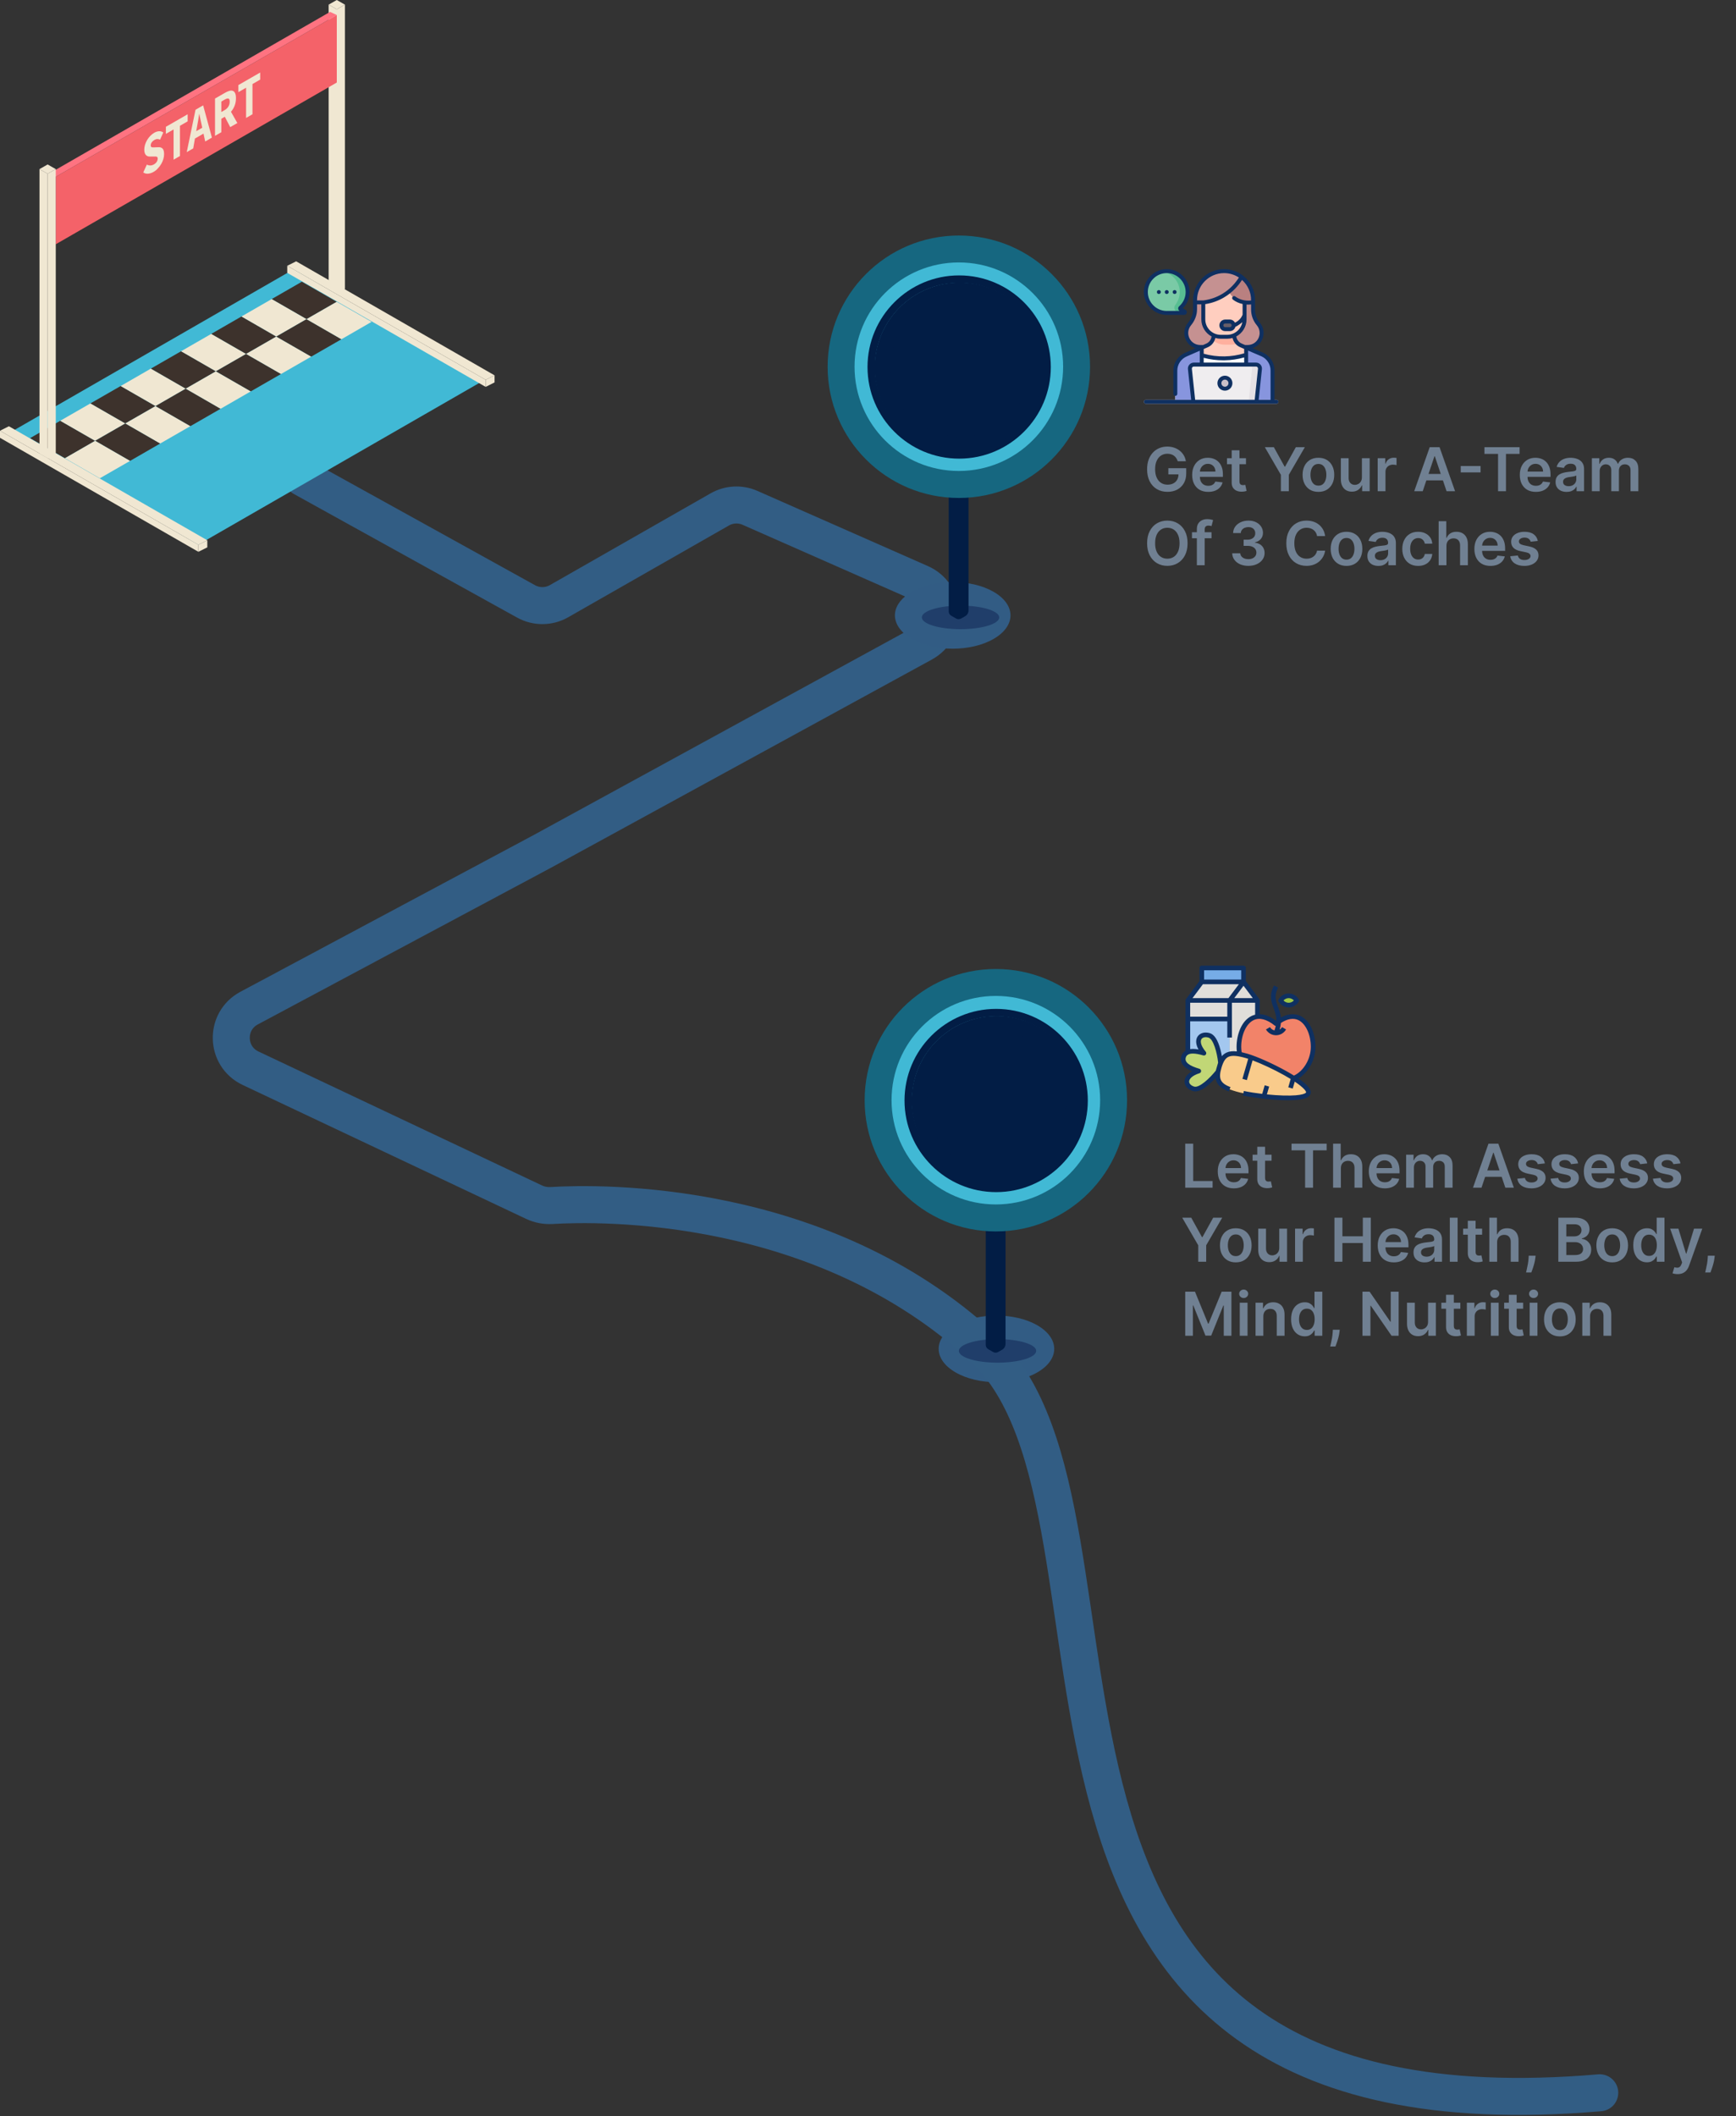 <svg width="516" height="629" viewBox="0 0 516 629" fill="none" xmlns="http://www.w3.org/2000/svg">
<rect x="0" y="0" width="516" height="629" fill="#333333" stroke="none"/>
<path d="M308.325 393.89C315.029 397.767 315.029 404.04 308.325 407.894C301.622 411.771 290.731 411.771 284.028 407.894C277.324 404.017 277.324 397.743 284.028 393.89C290.731 390.037 301.622 390.037 308.325 393.89Z" fill="#325C84"/>
<path d="M90 142L156.368 178.742C159.423 180.433 163.138 180.409 166.17 178.678L213.937 151.406C216.692 149.834 220.029 149.661 222.93 150.941L273.578 173.276C281.168 176.622 281.618 187.222 274.34 191.2L161.287 252.996L74.032 299.63C66.784 303.503 67.044 313.981 74.475 317.491L158.76 357.306C160.413 358.087 162.202 358.403 164.027 358.292C178.178 357.436 244.183 356.087 292.149 400.5C346.149 450.5 277 639 475.5 622" stroke="#325D84" stroke-width="11" stroke-linecap="round"/>
<g clip-path="url(#clip0_4_737)">
<path d="M143.673 113.12L58.965 161.86L2.489 128.83L87.197 80.089L143.673 113.12Z" fill="#41B9D5"/>
<path d="M58.965 164L0 130.123V128.018L58.965 161.907V164Z" fill="#F0E7D2"/>
<path d="M58.965 161.907L0 128.018L2.643 126.689L61.62 160.578L58.965 161.907Z" fill="#F0E7D2"/>
<path d="M58.965 164V161.907L61.62 160.578V162.683L58.965 164Z" fill="#F0E7D2"/>
<path d="M144.357 114.989L85.38 81.1V78.996L144.357 112.884V114.989Z" fill="#F0E7D2"/>
<path d="M144.357 112.885L85.38 78.996L88.023 77.667L147 111.556L144.357 112.885Z" fill="#F0E7D2"/>
<path d="M144.357 114.989V112.884L147 111.556V113.66L144.357 114.989Z" fill="#F0E7D2"/>
<path d="M28.279 131.016L19.301 136.19L8.943 130.217L17.909 125.055L28.279 131.016Z" fill="#3D322C"/>
<path d="M37.257 125.854L28.279 131.016L17.909 125.055L26.887 119.893L37.257 125.854Z" fill="#F0E7D2"/>
<path d="M46.235 120.692L37.257 125.854L26.887 119.893L35.865 114.73L46.235 120.692Z" fill="#3D322C"/>
<path d="M55.214 115.518L46.235 120.692L35.865 114.731L44.843 109.557L55.214 115.518Z" fill="#F0E7D2"/>
<path d="M64.18 110.356L55.214 115.518L44.843 109.557L53.821 104.395L64.18 110.356Z" fill="#3D322C"/>
<path d="M73.158 105.194L64.18 110.356L53.821 104.395L62.799 99.232L73.158 105.194Z" fill="#F0E7D2"/>
<path d="M82.136 100.032L73.158 105.194L62.799 99.233L71.778 94.059L82.136 100.032Z" fill="#3D322C"/>
<path d="M100.092 89.696L91.114 94.858L80.744 88.897L89.722 83.734L100.092 89.696Z" fill="#3D322C"/>
<path d="M91.114 94.858L82.136 100.032L71.778 94.059L80.744 88.897L91.114 94.858Z" fill="#F0E7D2"/>
<path d="M47.616 131.816L38.649 136.99L28.279 131.017L37.257 125.854L47.616 131.816Z" fill="#3D322C"/>
<path d="M56.594 126.654L47.616 131.816L37.257 125.854L46.235 120.692L56.594 126.654Z" fill="#F0E7D2"/>
<path d="M38.649 136.99L29.671 142.152L19.301 136.19L28.279 131.017L38.649 136.99Z" fill="#F0E7D2"/>
<path d="M65.572 121.492L56.594 126.654L46.235 120.692L55.214 115.519L65.572 121.492Z" fill="#3D322C"/>
<path d="M74.55 116.318L65.572 121.492L55.214 115.519L64.18 110.356L74.55 116.318Z" fill="#F0E7D2"/>
<path d="M83.528 111.156L74.55 116.318L64.18 110.356L73.158 105.194L83.528 111.156Z" fill="#3D322C"/>
<path d="M92.506 105.994L83.528 111.156L73.158 105.194L82.136 100.032L92.506 105.994Z" fill="#F0E7D2"/>
<path d="M101.484 100.832L92.506 105.994L82.136 100.032L91.114 94.858L101.484 100.832Z" fill="#3D322C"/>
<path d="M110.451 95.658L101.484 100.832L91.114 94.858L100.092 89.696L110.451 95.658Z" fill="#F0E7D2"/>
<path d="M102.522 85.91L100.104 87.297V2.764L102.522 1.376V85.91Z" fill="#F0E7D2"/>
<path d="M97.685 85.91L100.104 87.297V2.764L97.685 1.376V85.91Z" fill="#F0E7D2"/>
<path d="M102.522 1.376L100.104 0L97.685 1.376L100.104 2.763L102.522 1.376Z" fill="#F0E7D2"/>
<path d="M100.104 24.529L16.588 72.588V52.527L100.104 4.469V24.529Z" fill="#F46269"/>
<path d="M45.657 51.081C45.115 51.398 44.572 51.574 44.029 51.621C43.486 51.668 43.003 51.551 42.578 51.257L43.652 48.917C43.947 49.081 44.277 49.175 44.643 49.175C45.008 49.187 45.362 49.081 45.716 48.882C46.106 48.658 46.401 48.388 46.589 48.094C46.778 47.788 46.873 47.471 46.873 47.141C46.873 46.977 46.849 46.836 46.79 46.753C46.731 46.659 46.648 46.6 46.542 46.565C46.436 46.53 46.306 46.518 46.153 46.518C45.999 46.518 45.834 46.518 45.657 46.518L44.572 46.53C44.359 46.542 44.147 46.506 43.947 46.447C43.746 46.377 43.569 46.271 43.404 46.118C43.251 45.965 43.121 45.754 43.026 45.483C42.932 45.213 42.885 44.872 42.885 44.472C42.885 44.013 42.956 43.555 43.097 43.061C43.239 42.579 43.451 42.108 43.711 41.65C43.97 41.203 44.289 40.78 44.654 40.404C45.02 40.027 45.421 39.71 45.846 39.463C46.33 39.181 46.813 39.028 47.285 39.004C47.757 38.981 48.17 39.11 48.536 39.38L47.58 41.509C47.309 41.38 47.038 41.321 46.766 41.321C46.495 41.321 46.188 41.426 45.858 41.615C45.539 41.803 45.28 42.038 45.079 42.32C44.89 42.602 44.796 42.908 44.796 43.226C44.796 43.39 44.831 43.52 44.89 43.602C44.949 43.684 45.044 43.743 45.162 43.767C45.28 43.802 45.41 43.813 45.563 43.802C45.716 43.802 45.882 43.802 46.058 43.79L47.132 43.755C47.639 43.731 48.052 43.872 48.335 44.178C48.63 44.484 48.772 45.025 48.772 45.812C48.772 46.283 48.701 46.753 48.559 47.247C48.418 47.741 48.217 48.223 47.946 48.693C47.675 49.164 47.344 49.599 46.955 50.01C46.601 50.446 46.153 50.798 45.657 51.081Z" fill="#F0E7D2"/>
<path d="M51.592 47.459V38.475L49.303 39.792V37.688L55.78 33.96V36.065L53.491 37.382V46.365L51.592 47.459Z" fill="#F0E7D2"/>
<path d="M55.508 45.213L58.116 32.619L60.381 31.314L62.988 40.897L60.994 42.05L60.487 39.71L57.939 41.18L57.431 44.108L55.508 45.213ZM58.529 37.852L58.328 38.992L60.109 37.969L59.921 37.064C59.803 36.582 59.685 36.053 59.579 35.488C59.472 34.924 59.355 34.395 59.248 33.877L59.201 33.913C59.095 34.559 58.989 35.23 58.883 35.9C58.765 36.582 58.647 37.229 58.529 37.852Z" fill="#F0E7D2"/>
<path d="M63.908 40.38V29.291L66.917 27.563C67.365 27.304 67.778 27.128 68.167 27.01C68.557 26.904 68.899 26.893 69.182 26.998C69.477 27.104 69.701 27.316 69.878 27.669C70.043 28.01 70.138 28.515 70.138 29.174C70.138 29.985 70.008 30.738 69.737 31.42C69.465 32.102 69.111 32.702 68.651 33.219L70.551 36.57L68.427 37.781L66.823 34.701L65.784 35.3V39.298L63.908 40.38ZM65.784 33.301L66.752 32.737C67.247 32.455 67.625 32.102 67.884 31.667C68.144 31.244 68.274 30.75 68.274 30.209C68.274 29.668 68.144 29.362 67.884 29.291C67.625 29.221 67.247 29.338 66.752 29.621L65.784 30.185V33.301Z" fill="#F0E7D2"/>
<path d="M73.146 35.053V26.07L70.857 27.387V25.282L77.334 21.554V23.659L75.046 24.976V33.96L73.146 35.053Z" fill="#F0E7D2"/>
<path d="M16.588 52.527L14.606 51.586V71.647L16.588 72.587V52.527Z" fill="#E83D62"/>
<path d="M100.104 4.469L98.122 3.528L14.606 51.586L16.588 52.527L100.104 4.469Z" fill="#FF7381"/>
<path d="M16.576 134.78L14.157 136.179V51.645L16.576 50.257V134.78Z" fill="#F0E7D2"/>
<path d="M11.739 134.78L14.157 136.179V51.645L11.739 50.257V134.78Z" fill="#F0E7D2"/>
<path d="M16.576 50.257L14.157 48.881L11.739 50.257L14.157 51.645L16.576 50.257Z" fill="#F0E7D2"/>
</g>
<ellipse cx="296.5" cy="401.5" rx="11.5" ry="3.5" fill="#203E6A"/>
<path d="M293 340V399.714C293 400.253 293.27 400.738 293.755 401.007L295.157 401.816C295.238 401.869 295.562 402.031 295.939 402.031C296.316 402.031 296.64 401.843 296.721 401.816L297.88 401.142C298.501 400.792 298.878 400.145 298.878 399.417V340H293Z" fill="#021D45"/>
<circle cx="296" cy="327" r="39" fill="#166780"/>
<path d="M327 326.988C327 309.874 313.121 296 296 296C278.879 296 265 309.874 265 326.988C265 344.103 278.879 357.977 296 357.977C313.121 357.977 327 344.103 327 326.988Z" fill="#41B9D5"/>
<path d="M268.854 327.085C268.854 342.098 281.076 354.316 296.095 354.316C311.114 354.316 323.337 342.098 323.337 327.085C323.337 312.072 311.114 299.853 296.095 299.853C281.076 299.838 268.854 312.056 268.854 327.085ZM321.152 327.085C321.152 340.892 309.922 352.117 296.11 352.117C282.299 352.117 271.069 340.892 271.069 327.085C271.069 313.278 282.299 302.053 296.11 302.053C309.922 302.037 321.152 313.278 321.152 327.085Z" fill="#021D45"/>
<path d="M296.246 349.991C308.808 349.991 318.991 339.808 318.991 327.246C318.991 314.684 308.808 304.5 296.246 304.5C283.684 304.5 273.501 314.684 273.501 327.246C273.501 339.808 283.684 349.991 296.246 349.991Z" fill="#021D45"/>
<path d="M296.246 352.518C301.244 352.518 306.131 351.036 310.287 348.259C314.443 345.482 317.682 341.535 319.595 336.917C321.508 332.299 322.008 327.218 321.033 322.315C320.058 317.413 317.651 312.91 314.116 309.375C310.582 305.841 306.079 303.434 301.176 302.459C296.274 301.484 291.193 301.984 286.575 303.897C281.957 305.81 278.01 309.049 275.233 313.205C272.456 317.361 270.973 322.247 270.973 327.246C270.981 333.946 273.646 340.37 278.384 345.108C283.122 349.845 289.546 352.511 296.246 352.518ZM296.246 306.568C300.336 306.568 304.333 307.781 307.734 310.053C311.134 312.325 313.784 315.554 315.349 319.333C316.915 323.111 317.324 327.269 316.526 331.28C315.728 335.291 313.759 338.975 310.867 341.867C307.975 344.759 304.291 346.728 300.28 347.526C296.269 348.324 292.111 347.914 288.333 346.349C284.555 344.784 281.325 342.134 279.053 338.733C276.781 335.333 275.568 331.335 275.568 327.246C275.575 321.764 277.755 316.508 281.632 312.631C285.508 308.755 290.764 306.574 296.246 306.568Z" fill="#021D45"/>
<path d="M295.325 175.89C302.029 179.767 302.029 186.04 295.325 189.894C288.622 193.771 277.731 193.771 271.028 189.894C264.324 186.017 264.324 179.743 271.028 175.89C277.731 172.037 288.622 172.037 295.325 175.89Z" fill="#325C84"/>
<ellipse cx="285.5" cy="183.5" rx="11.5" ry="3.5" fill="#203E6A"/>
<path d="M282 122V181.714C282 182.253 282.27 182.738 282.755 183.007L284.157 183.816C284.238 183.869 284.562 184.031 284.939 184.031C285.316 184.031 285.64 183.843 285.721 183.816L286.88 183.142C287.501 182.792 287.878 182.145 287.878 181.417V122H282Z" fill="#021D45"/>
<circle cx="285" cy="109" r="39" fill="#166780"/>
<path d="M316 108.988C316 91.874 302.121 78 285 78C267.879 78 254 91.874 254 108.988C254 126.103 267.879 139.977 285 139.977C302.121 139.977 316 126.103 316 108.988Z" fill="#41B9D5"/>
<path d="M257.854 109.085C257.854 124.098 270.076 136.316 285.095 136.316C300.114 136.316 312.337 124.098 312.337 109.085C312.337 94.072 300.114 81.853 285.095 81.853C270.076 81.838 257.854 94.056 257.854 109.085ZM310.152 109.085C310.152 122.892 298.922 134.117 285.11 134.117C271.299 134.117 260.069 122.892 260.069 109.085C260.069 95.278 271.299 84.053 285.11 84.053C298.922 84.037 310.152 95.278 310.152 109.085Z" fill="#021D45"/>
<path d="M285.246 131.991C297.808 131.991 307.991 121.808 307.991 109.246C307.991 96.684 297.808 86.501 285.246 86.501C272.684 86.501 262.501 96.684 262.501 109.246C262.501 121.808 272.684 131.991 285.246 131.991Z" fill="#021D45"/>
<path d="M285.246 134.518C290.244 134.518 295.131 133.036 299.287 130.259C303.443 127.482 306.682 123.535 308.595 118.917C310.508 114.299 311.008 109.218 310.033 104.315C309.058 99.413 306.651 94.91 303.116 91.375C299.582 87.841 295.079 85.434 290.176 84.459C285.274 83.484 280.193 83.984 275.575 85.897C270.957 87.81 267.01 91.049 264.233 95.205C261.456 99.361 259.973 104.247 259.973 109.246C259.981 115.946 262.646 122.37 267.384 127.108C272.122 131.845 278.546 134.511 285.246 134.518ZM285.246 88.568C289.336 88.568 293.333 89.781 296.734 92.053C300.134 94.325 302.784 97.554 304.349 101.333C305.915 105.111 306.324 109.269 305.526 113.28C304.728 117.291 302.759 120.975 299.867 123.867C296.975 126.759 293.291 128.728 289.28 129.526C285.269 130.324 281.111 129.914 277.333 128.349C273.555 126.784 270.325 124.134 268.053 120.733C265.781 117.333 264.568 113.335 264.568 109.246C264.575 103.764 266.755 98.508 270.632 94.631C274.508 90.755 279.764 88.574 285.246 88.568Z" fill="#021D45"/>
<path d="M340.586 86.795C340.586 83.335 343.415 80.537 346.886 80.587C350.248 80.635 352.982 83.392 353.003 86.755C353.015 88.638 352.189 90.328 350.875 91.474C350.737 91.595 350.757 91.816 350.915 91.909L352.085 92.601C352.274 92.713 352.195 93.003 351.975 93.003L346.677 93.002C343.302 92.939 340.586 90.184 340.586 86.795V86.795Z" fill="#7ACAA6"/>
<path d="M352.085 92.602L350.915 91.909C350.757 91.816 350.735 91.596 350.873 91.475C352.202 90.317 353.033 88.602 353.003 86.694C352.951 83.394 350.279 80.685 346.98 80.589C346.512 80.575 346.055 80.613 345.615 80.698C348.467 81.245 350.641 83.758 350.66 86.755C350.669 88.206 350.18 89.542 349.354 90.603C348.856 91.244 349.018 92.174 349.716 92.587L349.741 92.602C349.928 92.712 349.852 92.997 349.638 93.003L351.975 93.003C352.195 93.003 352.274 92.713 352.085 92.602V92.602Z" fill="#57BE92"/>
<path d="M370.838 103.122H356.753C353.236 103.122 351.31 99.023 353.557 96.316L353.682 96.165C354.672 94.973 355.214 93.472 355.214 91.922V89.206C355.214 84.445 359.073 80.586 363.834 80.586C368.594 80.586 372.454 84.445 372.454 89.206V92.014C372.454 93.58 373.007 95.095 374.015 96.293C376.29 98.995 374.37 103.122 370.838 103.122Z" fill="#C59191"/>
<path d="M378.242 110.102V119.414H349.349V110.173C349.349 108.08 350.603 106.192 352.532 105.38L357.195 103.352L358.766 102.67C359.958 102.152 360.729 100.977 360.729 99.677V99.074H366.863V99.646C366.863 100.952 367.641 102.131 368.841 102.645L375.149 105.349C377.03 106.183 378.242 108.046 378.242 110.102V110.102Z" fill="white"/>
<path d="M357.195 105.573C358.787 106.049 361.13 106.556 363.986 106.506C366.666 106.459 368.866 105.938 370.396 105.449L371.157 103.638L368.841 102.646C367.641 102.131 366.863 100.952 366.863 99.646V99.075H360.729V99.677C360.729 100.977 359.958 102.152 358.766 102.67L356.89 103.486L357.195 105.573Z" fill="#FFCEBF"/>
<path d="M375.15 105.349L370.397 103.312L370.397 103.313V119.414H378.242V110.102C378.242 108.046 377.03 106.182 375.15 105.349V105.349Z" fill="#8795DE"/>
<path d="M357.195 103.353V119.414H349.349V110.173C349.349 108.081 350.603 106.192 352.532 105.381L357.195 103.353Z" fill="#8795DE"/>
<path d="M365.539 97.825H364.166C363.541 97.825 363.034 97.318 363.034 96.693C363.034 96.068 363.541 95.561 364.166 95.561H365.539C366.164 95.561 366.67 96.068 366.67 96.693C366.67 97.318 366.164 97.825 365.539 97.825Z" fill="white"/>
<path d="M364.165 96.147C363.864 96.147 363.62 96.392 363.62 96.693C363.62 96.994 363.865 97.239 364.165 97.239H365.539C365.839 97.239 366.084 96.994 366.084 96.693C366.084 96.392 365.839 96.147 365.539 96.147H364.165Z" fill="#0F3061"/>
<path d="M363.796 110.311C364.108 110.311 364.362 110.058 364.362 109.745C364.362 109.433 364.108 109.179 363.796 109.179C363.483 109.179 363.23 109.433 363.23 109.745C363.23 110.058 363.483 110.311 363.796 110.311Z" fill="#0F3061"/>
<path d="M365.922 102.442C366.628 102.442 367.3 102.3 367.913 102.044C367.256 101.437 366.863 100.574 366.863 99.646V99.075H360.728V99.677C360.728 100.147 360.627 100.6 360.443 101.012C361.372 101.897 362.628 102.442 364.013 102.442H365.922Z" fill="#FFB09E"/>
<path d="M369.927 89.846V94.921C369.927 97.78 367.609 100.097 364.75 100.097H362.841C359.982 100.097 357.664 97.78 357.664 94.921V89.846C357.664 87.986 359.172 86.478 361.032 86.478H366.559C368.419 86.478 369.927 87.986 369.927 89.846Z" fill="#FFCEBF"/>
<path d="M365.538 97.825H364.165C363.54 97.825 363.034 97.318 363.034 96.693C363.034 96.068 363.54 95.561 364.165 95.561H365.538C366.163 95.561 366.67 96.068 366.67 96.693C366.67 97.318 366.163 97.825 365.538 97.825Z" fill="#685E68"/>
<path d="M365.019 85.135C365.15 83.477 366.738 82.377 368.257 81.807C370.771 83.313 372.453 86.062 372.453 89.206V89.798C372.314 89.827 372.176 89.853 372.039 89.873C371.202 89.998 370.489 89.944 370.003 89.873C366.865 89.455 364.86 87.138 365.019 85.135V85.135Z" fill="#B98080"/>
<path d="M363.834 80.586C365.78 80.586 367.576 81.232 369.019 82.32C368.299 83.573 366.646 86.049 363.547 87.882C361.246 89.243 359.076 89.701 357.74 89.874H355.214V89.206C355.214 84.445 359.073 80.586 363.834 80.586Z" fill="#C59191"/>
<path d="M373.469 119.414H354.713L353.678 109.655C353.605 108.963 354.147 108.359 354.843 108.359H373.339C374.035 108.359 374.577 108.963 374.504 109.655L373.469 119.414Z" fill="#EFEDEF"/>
<path d="M373.339 108.359H370.995C371.691 108.359 372.234 108.963 372.16 109.655L371.126 119.414H373.469L374.504 109.655C374.577 108.963 374.035 108.359 373.339 108.359Z" fill="#E5E1E5"/>
<path d="M379.414 120H340.586C340.262 120 340 119.738 340 119.414C340 119.09 340.262 118.828 340.586 118.828H379.414C379.738 118.828 380 119.09 380 119.414C380 119.738 379.738 120 379.414 120Z" fill="#C9BFC8"/>
<path d="M364.091 115.527C364.997 115.527 365.732 114.793 365.732 113.887C365.732 112.981 364.997 112.246 364.091 112.246C363.185 112.246 362.451 112.981 362.451 113.887C362.451 114.793 363.185 115.527 364.091 115.527Z" fill="#C9BFC8"/>
<path d="M349.139 87.381C349.462 87.381 349.724 87.118 349.724 86.795C349.724 86.471 349.462 86.209 349.139 86.209C348.815 86.209 348.553 86.471 348.553 86.795C348.553 87.118 348.815 87.381 349.139 87.381ZM344.451 87.381C344.775 87.381 345.037 87.118 345.037 86.795C345.037 86.471 344.775 86.209 344.451 86.209C344.127 86.209 343.865 86.471 343.865 86.795C343.865 87.118 344.127 87.381 344.451 87.381ZM346.795 87.381C347.118 87.381 347.381 87.118 347.381 86.795C347.381 86.471 347.118 86.209 346.795 86.209C346.471 86.209 346.209 86.471 346.209 86.795C346.209 87.118 346.471 87.381 346.795 87.381ZM346.666 93.588C346.67 93.588 346.673 93.588 346.677 93.588L351.975 93.589H351.975C352.341 93.589 352.652 93.352 352.748 92.999C352.845 92.646 352.698 92.284 352.383 92.097L351.577 91.621C352.872 90.337 353.601 88.586 353.589 86.751C353.566 83.082 350.563 80.053 346.895 80.001C343.093 79.946 340 83.021 340 86.795C340 90.414 342.982 93.51 346.666 93.588V93.588ZM342.848 82.79C343.928 81.725 345.356 81.151 346.878 81.172C349.913 81.216 352.398 83.722 352.417 86.758C352.428 88.397 351.725 89.954 350.49 91.032C350.283 91.213 350.175 91.483 350.2 91.756C350.225 92.028 350.381 92.274 350.616 92.413L350.622 92.417L346.683 92.416C343.637 92.358 341.172 89.849 341.172 86.795C341.172 85.278 341.767 83.855 342.848 82.79V82.79ZM379.414 118.828H378.828V110.102C378.828 107.816 377.477 105.74 375.38 104.811L372.292 103.487C373.044 103.25 373.722 102.827 374.275 102.241C375.108 101.356 375.586 100.155 375.586 98.947C375.586 97.837 375.198 96.788 374.464 95.916C373.546 94.825 373.04 93.439 373.04 92.013V89.206C373.04 86.746 372.082 84.435 370.343 82.697C368.604 80.958 366.292 80 363.834 80C358.758 80 354.628 84.129 354.628 89.206V91.922C354.629 93.397 354.049 94.806 353.106 95.941C351.92 97.37 351.674 99.302 352.463 100.983C353.049 102.231 354.106 103.128 355.371 103.507L352.305 104.84C350.154 105.746 348.763 107.839 348.763 110.173V117.07C348.763 117.394 349.026 117.656 349.349 117.656C349.673 117.656 349.935 117.394 349.935 117.07V110.173C349.935 108.312 351.044 106.643 352.766 105.918L356.609 104.246V105.577V105.581V107.773H354.844C354.346 107.773 353.87 107.986 353.537 108.356C353.204 108.726 353.043 109.222 353.096 109.716L354.061 118.828H340.586C340.262 118.828 340 119.09 340 119.414C340 119.738 340.262 120 340.586 120H354.711H354.717H373.469H373.47H373.471H379.414C379.738 120 380 119.738 380 119.414C380 119.09 379.738 118.828 379.414 118.828V118.828ZM373.567 96.67C374.121 97.329 374.414 98.116 374.414 98.947C374.414 99.86 374.052 100.768 373.422 101.437C372.754 102.146 371.836 102.537 370.838 102.537H370.075L369.072 102.107C368.196 101.731 367.596 100.925 367.474 99.998C369.282 99.025 370.513 97.114 370.513 94.921V90.516C370.685 90.528 370.856 90.534 371.027 90.534C371.309 90.534 371.59 90.518 371.868 90.487V92.013C371.868 93.715 372.472 95.369 373.567 96.67V96.67ZM363.976 105.92C361.88 105.957 359.799 105.692 357.781 105.132V103.737L357.951 103.663C357.952 103.663 357.953 103.662 357.955 103.661L359 103.207C360.164 102.701 360.986 101.665 361.235 100.454C361.745 100.603 362.284 100.684 362.841 100.684H364.751C365.31 100.684 365.851 100.602 366.363 100.453C366.62 101.658 367.446 102.685 368.61 103.184L369.726 103.662C369.726 103.662 369.727 103.663 369.728 103.663L369.81 103.698V105.017C367.914 105.582 365.954 105.886 363.976 105.92V105.92ZM369.81 106.237V107.774H357.781V106.345C359.681 106.843 361.631 107.095 363.595 107.095C363.729 107.095 363.862 107.094 363.996 107.092C365.964 107.058 367.916 106.77 369.81 106.237V106.237ZM371.868 89.305C370.254 89.523 368.435 89.091 367.181 88.12C366.926 87.921 366.557 87.968 366.359 88.224C366.161 88.48 366.208 88.848 366.464 89.046C367.283 89.681 368.271 90.128 369.341 90.353V93.543C369.06 94.185 368.746 94.719 368.04 95.302C367.742 95.547 367.417 95.751 367.068 95.913C366.783 95.357 366.205 94.976 365.539 94.976H364.166C363.219 94.976 362.448 95.746 362.448 96.693C362.448 97.64 363.219 98.411 364.166 98.411H365.539C366.336 98.411 367.008 97.865 367.201 97.128C367.984 96.829 369.262 95.763 369.263 95.763C368.866 97.893 366.994 99.511 364.751 99.511H362.841C360.31 99.511 358.251 97.452 358.251 94.921V90.392C360.241 90.08 362.121 89.406 363.845 88.386C366.47 86.834 368.154 84.804 369.171 83.201C370.91 84.75 371.899 86.97 371.868 89.305V89.305ZM366.084 96.695C366.083 96.995 365.839 97.239 365.539 97.239H364.166C363.865 97.239 363.62 96.994 363.62 96.693C363.62 96.392 363.865 96.148 364.166 96.148H365.539C365.839 96.148 366.083 96.391 366.084 96.692V96.695ZM355.8 89.206C355.8 84.776 359.404 81.172 363.834 81.172C365.422 81.172 366.94 81.63 368.238 82.484C367.302 83.983 365.728 85.911 363.249 87.378C361.547 88.384 359.681 89.027 357.702 89.287H357.666C357.665 89.287 357.665 89.287 357.665 89.287C357.665 89.287 357.664 89.287 357.664 89.287H355.8V89.206ZM353.524 100.485C352.93 99.22 353.115 97.765 354.007 96.691C355.127 95.342 355.801 93.676 355.8 91.922V90.459H357.079V94.921C357.079 97.116 358.312 99.027 360.122 100C360.009 100.934 359.411 101.75 358.533 102.132L357.602 102.537H356.753C355.355 102.537 354.118 101.751 353.524 100.485V100.485ZM373.921 109.593L372.942 118.828H355.24L354.261 109.593C354.243 109.426 354.295 109.265 354.408 109.139C354.52 109.014 354.675 108.945 354.844 108.945H373.339C373.507 108.945 373.662 109.014 373.774 109.139C373.887 109.265 373.939 109.426 373.921 109.593V109.593ZM377.656 118.828H374.121L375.087 109.717C375.139 109.222 374.978 108.726 374.645 108.356C374.313 107.986 373.836 107.774 373.339 107.774H370.982V105.457C370.982 105.45 370.982 105.443 370.982 105.436V104.201L374.912 105.885C376.579 106.624 377.656 108.279 377.656 110.102V118.828ZM364.091 111.66C362.863 111.66 361.864 112.659 361.864 113.887C361.864 115.114 362.863 116.113 364.091 116.113C365.319 116.113 366.318 115.114 366.318 113.887C366.318 112.659 365.319 111.66 364.091 111.66ZM364.091 114.941C363.509 114.941 363.036 114.468 363.036 113.887C363.036 113.305 363.509 112.832 364.091 112.832C364.673 112.832 365.146 113.305 365.146 113.887C365.146 114.468 364.673 114.941 364.091 114.941Z" fill="#0F3061"/>
<path d="M350.061 137.089C349.955 136.744 349.808 136.435 349.62 136.163C349.437 135.886 349.215 135.649 348.955 135.453C348.7 135.257 348.406 135.11 348.073 135.012C347.741 134.91 347.379 134.859 346.987 134.859C346.283 134.859 345.657 135.036 345.107 135.389C344.558 135.743 344.125 136.263 343.81 136.949C343.499 137.631 343.343 138.462 343.343 139.442C343.343 140.43 343.499 141.268 343.81 141.954C344.121 142.64 344.553 143.162 345.107 143.52C345.661 143.874 346.305 144.05 347.038 144.05C347.702 144.05 348.278 143.923 348.763 143.667C349.254 143.411 349.631 143.049 349.895 142.58C350.159 142.107 350.291 141.553 350.291 140.918L350.828 141.001H347.274V139.148H352.586V140.72C352.586 141.841 352.347 142.81 351.87 143.629C351.393 144.447 350.737 145.077 349.901 145.521C349.066 145.96 348.107 146.179 347.025 146.179C345.819 146.179 344.76 145.908 343.848 145.367C342.94 144.822 342.231 144.048 341.719 143.047C341.212 142.041 340.959 140.848 340.959 139.467C340.959 138.411 341.108 137.467 341.406 136.636C341.709 135.805 342.131 135.099 342.672 134.52C343.213 133.936 343.848 133.493 344.577 133.19C345.305 132.884 346.098 132.73 346.955 132.73C347.679 132.73 348.354 132.837 348.981 133.05C349.607 133.259 350.163 133.557 350.649 133.945C351.139 134.332 351.542 134.793 351.857 135.325C352.173 135.858 352.379 136.446 352.477 137.089H350.061ZM359.123 146.192C358.139 146.192 357.289 145.987 356.573 145.578C355.861 145.165 355.314 144.581 354.93 143.827C354.547 143.068 354.355 142.175 354.355 141.148C354.355 140.138 354.547 139.252 354.93 138.489C355.318 137.722 355.859 137.126 356.554 136.7C357.248 136.269 358.064 136.054 359.002 136.054C359.607 136.054 360.178 136.152 360.715 136.348C361.256 136.54 361.733 136.838 362.147 137.243C362.564 137.648 362.893 138.163 363.131 138.79C363.37 139.412 363.489 140.153 363.489 141.014V141.724H355.442V140.164H361.271C361.267 139.721 361.171 139.327 360.983 138.982C360.796 138.632 360.534 138.357 360.197 138.157C359.865 137.957 359.477 137.857 359.034 137.857C358.561 137.857 358.145 137.972 357.787 138.202C357.43 138.428 357.15 138.726 356.95 139.097C356.754 139.463 356.654 139.866 356.65 140.305V141.666C356.65 142.237 356.754 142.727 356.963 143.136C357.172 143.541 357.464 143.852 357.839 144.07C358.214 144.283 358.653 144.389 359.155 144.389C359.492 144.389 359.797 144.342 360.069 144.249C360.342 144.151 360.579 144.008 360.779 143.82C360.979 143.633 361.131 143.401 361.233 143.124L363.393 143.366C363.257 143.937 362.997 144.436 362.613 144.862C362.234 145.284 361.748 145.612 361.156 145.847C360.564 146.077 359.886 146.192 359.123 146.192ZM370.349 136.182V137.972H364.705V136.182H370.349ZM366.099 133.83H368.413V143.047C368.413 143.358 368.46 143.597 368.553 143.763C368.651 143.925 368.779 144.036 368.937 144.095C369.094 144.155 369.269 144.185 369.461 144.185C369.606 144.185 369.738 144.174 369.857 144.153C369.981 144.131 370.075 144.112 370.138 144.095L370.528 145.904C370.405 145.947 370.228 145.994 369.998 146.045C369.772 146.096 369.495 146.126 369.167 146.134C368.587 146.151 368.065 146.064 367.601 145.872C367.136 145.676 366.768 145.374 366.495 144.964C366.227 144.555 366.094 144.044 366.099 143.43V133.83ZM375.957 132.909H378.635L381.838 138.7H381.965L385.168 132.909H387.846L383.084 141.116V146H380.719V141.116L375.957 132.909ZM391.878 146.192C390.919 146.192 390.088 145.981 389.385 145.559C388.682 145.137 388.136 144.547 387.749 143.788C387.365 143.03 387.173 142.143 387.173 141.129C387.173 140.115 387.365 139.227 387.749 138.464C388.136 137.701 388.682 137.109 389.385 136.687C390.088 136.265 390.919 136.054 391.878 136.054C392.837 136.054 393.668 136.265 394.371 136.687C395.074 137.109 395.617 137.701 396.001 138.464C396.388 139.227 396.582 140.115 396.582 141.129C396.582 142.143 396.388 143.03 396.001 143.788C395.617 144.547 395.074 145.137 394.371 145.559C393.668 145.981 392.837 146.192 391.878 146.192ZM391.891 144.338C392.411 144.338 392.845 144.195 393.195 143.91C393.544 143.62 393.804 143.232 393.974 142.746C394.149 142.261 394.237 141.719 394.237 141.123C394.237 140.522 394.149 139.979 393.974 139.493C393.804 139.003 393.544 138.613 393.195 138.323C392.845 138.033 392.411 137.888 391.891 137.888C391.358 137.888 390.915 138.033 390.561 138.323C390.212 138.613 389.95 139.003 389.775 139.493C389.604 139.979 389.519 140.522 389.519 141.123C389.519 141.719 389.604 142.261 389.775 142.746C389.95 143.232 390.212 143.62 390.561 143.91C390.915 144.195 391.358 144.338 391.891 144.338ZM404.804 141.871V136.182H407.118V146H404.874V144.255H404.772C404.551 144.805 404.186 145.254 403.679 145.604C403.176 145.953 402.556 146.128 401.819 146.128C401.176 146.128 400.607 145.985 400.112 145.7C399.622 145.41 399.239 144.99 398.962 144.44C398.685 143.886 398.546 143.217 398.546 142.433V136.182H400.86V142.075C400.86 142.697 401.031 143.192 401.372 143.558C401.713 143.925 402.16 144.108 402.714 144.108C403.055 144.108 403.385 144.025 403.705 143.859C404.024 143.692 404.286 143.445 404.491 143.117C404.7 142.785 404.804 142.369 404.804 141.871ZM409.498 146V136.182H411.741V137.818H411.843C412.022 137.251 412.329 136.815 412.764 136.508C413.203 136.197 413.703 136.041 414.266 136.041C414.394 136.041 414.537 136.048 414.694 136.06C414.856 136.069 414.99 136.084 415.097 136.105V138.234C414.999 138.2 414.843 138.17 414.63 138.144C414.422 138.114 414.219 138.099 414.023 138.099C413.601 138.099 413.222 138.191 412.885 138.374C412.553 138.553 412.291 138.803 412.099 139.122C411.907 139.442 411.811 139.81 411.811 140.228V146H409.498ZM422.882 146H420.351L424.96 132.909H427.887L432.502 146H429.971L426.475 135.594H426.373L422.882 146ZM422.966 140.867H429.869V142.772H422.966V140.867ZM440.075 138.502V140.407H434.182V138.502H440.075ZM441.228 134.897V132.909H451.672V134.897H447.626V146H445.274V134.897H441.228ZM456.506 146.192C455.522 146.192 454.672 145.987 453.956 145.578C453.244 145.165 452.697 144.581 452.313 143.827C451.93 143.068 451.738 142.175 451.738 141.148C451.738 140.138 451.93 139.252 452.313 138.489C452.701 137.722 453.242 137.126 453.937 136.7C454.631 136.269 455.447 136.054 456.385 136.054C456.99 136.054 457.561 136.152 458.098 136.348C458.639 136.54 459.116 136.838 459.53 137.243C459.947 137.648 460.275 138.163 460.514 138.79C460.753 139.412 460.872 140.153 460.872 141.014V141.724H452.824V140.164H458.654C458.65 139.721 458.554 139.327 458.366 138.982C458.179 138.632 457.917 138.357 457.58 138.157C457.248 137.957 456.86 137.857 456.417 137.857C455.944 137.857 455.528 137.972 455.17 138.202C454.812 138.428 454.533 138.726 454.333 139.097C454.137 139.463 454.037 139.866 454.032 140.305V141.666C454.032 142.237 454.137 142.727 454.346 143.136C454.555 143.541 454.846 143.852 455.221 144.07C455.596 144.283 456.035 144.389 456.538 144.389C456.875 144.389 457.18 144.342 457.452 144.249C457.725 144.151 457.961 144.008 458.162 143.82C458.362 143.633 458.513 143.401 458.616 143.124L460.776 143.366C460.64 143.937 460.38 144.436 459.996 144.862C459.617 145.284 459.131 145.612 458.539 145.847C457.947 146.077 457.269 146.192 456.506 146.192ZM465.655 146.198C465.033 146.198 464.472 146.087 463.974 145.866C463.479 145.64 463.087 145.308 462.798 144.869C462.512 144.43 462.369 143.888 462.369 143.245C462.369 142.691 462.472 142.233 462.676 141.871C462.881 141.509 463.16 141.219 463.513 141.001C463.867 140.784 464.266 140.62 464.709 140.509C465.156 140.394 465.619 140.311 466.096 140.26C466.671 140.2 467.138 140.147 467.496 140.1C467.854 140.049 468.114 139.972 468.276 139.87C468.442 139.763 468.525 139.599 468.525 139.378V139.339C468.525 138.858 468.382 138.485 468.097 138.221C467.811 137.957 467.4 137.825 466.863 137.825C466.296 137.825 465.847 137.948 465.514 138.195C465.186 138.442 464.964 138.734 464.849 139.071L462.689 138.764C462.859 138.168 463.141 137.669 463.533 137.268C463.925 136.864 464.404 136.561 464.971 136.361C465.538 136.156 466.164 136.054 466.85 136.054C467.323 136.054 467.794 136.109 468.263 136.22C468.732 136.331 469.16 136.514 469.548 136.77C469.935 137.021 470.246 137.364 470.481 137.799C470.719 138.234 470.839 138.777 470.839 139.429V146H468.614V144.651H468.538C468.397 144.924 468.199 145.18 467.943 145.418C467.692 145.653 467.374 145.842 466.991 145.987C466.612 146.128 466.166 146.198 465.655 146.198ZM466.256 144.498C466.72 144.498 467.123 144.406 467.464 144.223C467.805 144.036 468.067 143.788 468.25 143.482C468.438 143.175 468.531 142.84 468.531 142.478V141.321C468.459 141.381 468.335 141.436 468.161 141.487C467.99 141.538 467.798 141.583 467.585 141.621C467.372 141.66 467.161 141.694 466.952 141.724C466.744 141.754 466.563 141.779 466.409 141.8C466.064 141.847 465.755 141.924 465.482 142.031C465.21 142.137 464.994 142.286 464.837 142.478C464.679 142.665 464.6 142.908 464.6 143.207C464.6 143.633 464.756 143.955 465.067 144.172C465.378 144.389 465.774 144.498 466.256 144.498ZM473.165 146V136.182H475.377V137.85H475.492C475.697 137.288 476.036 136.849 476.509 136.533C476.982 136.214 477.546 136.054 478.202 136.054C478.867 136.054 479.428 136.216 479.884 136.54C480.344 136.859 480.668 137.296 480.855 137.85H480.957C481.175 137.305 481.541 136.87 482.057 136.546C482.577 136.218 483.192 136.054 483.904 136.054C484.808 136.054 485.545 136.339 486.116 136.911C486.687 137.482 486.972 138.315 486.972 139.41V146H484.652V139.768C484.652 139.158 484.49 138.713 484.166 138.432C483.842 138.146 483.446 138.004 482.977 138.004C482.419 138.004 481.982 138.178 481.667 138.528C481.356 138.873 481.2 139.322 481.2 139.876V146H478.931V139.672C478.931 139.165 478.778 138.76 478.471 138.457C478.168 138.155 477.772 138.004 477.282 138.004C476.95 138.004 476.647 138.089 476.374 138.259C476.102 138.425 475.884 138.662 475.722 138.969C475.56 139.271 475.479 139.625 475.479 140.03V146H473.165ZM352.989 161.455C352.989 162.865 352.724 164.073 352.196 165.079C351.672 166.08 350.956 166.847 350.048 167.38C349.145 167.913 348.12 168.179 346.974 168.179C345.827 168.179 344.8 167.913 343.893 167.38C342.989 166.843 342.273 166.074 341.745 165.072C341.221 164.067 340.959 162.861 340.959 161.455C340.959 160.044 341.221 158.838 341.745 157.837C342.273 156.831 342.989 156.062 343.893 155.529C344.8 154.996 345.827 154.73 346.974 154.73C348.12 154.73 349.145 154.996 350.048 155.529C350.956 156.062 351.672 156.831 352.196 157.837C352.724 158.838 352.989 160.044 352.989 161.455ZM350.604 161.455C350.604 160.462 350.449 159.624 350.138 158.942C349.831 158.256 349.405 157.739 348.859 157.389C348.314 157.036 347.685 156.859 346.974 156.859C346.262 156.859 345.634 157.036 345.088 157.389C344.543 157.739 344.114 158.256 343.803 158.942C343.496 159.624 343.343 160.462 343.343 161.455C343.343 162.447 343.496 163.287 343.803 163.973C344.114 164.655 344.543 165.173 345.088 165.526C345.634 165.876 346.262 166.05 346.974 166.05C347.685 166.05 348.314 165.876 348.859 165.526C349.405 165.173 349.831 164.655 350.138 163.973C350.449 163.287 350.604 162.447 350.604 161.455ZM360.101 158.182V159.972H354.297V158.182H360.101ZM355.748 168V157.255C355.748 156.594 355.885 156.045 356.157 155.606C356.434 155.167 356.805 154.839 357.27 154.621C357.734 154.404 358.25 154.295 358.817 154.295C359.217 154.295 359.573 154.327 359.884 154.391C360.195 154.455 360.425 154.513 360.574 154.564L360.114 156.354C360.016 156.324 359.893 156.294 359.743 156.264C359.594 156.23 359.428 156.213 359.245 156.213C358.814 156.213 358.51 156.317 358.331 156.526C358.156 156.731 358.069 157.025 358.069 157.408V168H355.748ZM371.051 168.179C370.131 168.179 369.312 168.021 368.596 167.706C367.885 167.391 367.322 166.952 366.909 166.389C366.496 165.827 366.276 165.177 366.251 164.44H368.654C368.675 164.793 368.792 165.102 369.006 165.366C369.219 165.626 369.502 165.829 369.856 165.974C370.209 166.119 370.606 166.191 371.045 166.191C371.513 166.191 371.929 166.11 372.291 165.948C372.653 165.782 372.937 165.552 373.141 165.258C373.346 164.964 373.446 164.625 373.442 164.241C373.446 163.845 373.344 163.496 373.135 163.193C372.926 162.891 372.623 162.654 372.227 162.484C371.835 162.313 371.362 162.228 370.808 162.228H369.651V160.4H370.808C371.264 160.4 371.662 160.321 372.003 160.163C372.349 160.006 372.619 159.784 372.815 159.499C373.011 159.209 373.107 158.874 373.103 158.495C373.107 158.124 373.024 157.803 372.854 157.53C372.687 157.253 372.451 157.038 372.144 156.884C371.841 156.731 371.486 156.654 371.077 156.654C370.676 156.654 370.305 156.727 369.964 156.871C369.623 157.016 369.349 157.223 369.14 157.491C368.931 157.756 368.82 158.071 368.807 158.438H366.525C366.542 157.705 366.753 157.061 367.158 156.507C367.567 155.949 368.113 155.514 368.795 155.203C369.476 154.888 370.241 154.73 371.089 154.73C371.963 154.73 372.721 154.894 373.365 155.222C374.013 155.546 374.513 155.983 374.867 156.533C375.221 157.082 375.398 157.69 375.398 158.354C375.402 159.092 375.184 159.71 374.746 160.208C374.311 160.707 373.74 161.033 373.032 161.186V161.288C373.953 161.416 374.658 161.757 375.148 162.311C375.643 162.861 375.888 163.545 375.883 164.363C375.883 165.096 375.675 165.752 375.257 166.332C374.844 166.907 374.273 167.359 373.544 167.687C372.819 168.015 371.988 168.179 371.051 168.179ZM393.875 159.326H391.485C391.417 158.934 391.291 158.587 391.108 158.284C390.924 157.977 390.696 157.717 390.424 157.504C390.151 157.291 389.84 157.131 389.49 157.025C389.145 156.914 388.772 156.859 388.372 156.859C387.66 156.859 387.029 157.038 386.48 157.396C385.93 157.749 385.5 158.269 385.189 158.955C384.877 159.637 384.722 160.47 384.722 161.455C384.722 162.456 384.877 163.3 385.189 163.986C385.504 164.668 385.934 165.183 386.48 165.533C387.029 165.878 387.658 166.05 388.365 166.05C388.757 166.05 389.124 165.999 389.465 165.897C389.81 165.79 390.119 165.635 390.392 165.43C390.669 165.226 390.901 164.974 391.088 164.676C391.28 164.378 391.412 164.037 391.485 163.653L393.875 163.666C393.786 164.288 393.592 164.872 393.294 165.418C393 165.963 392.614 166.445 392.137 166.862C391.659 167.276 391.101 167.599 390.462 167.834C389.823 168.064 389.113 168.179 388.333 168.179C387.183 168.179 386.156 167.913 385.252 167.38C384.349 166.847 383.637 166.078 383.118 165.072C382.598 164.067 382.338 162.861 382.338 161.455C382.338 160.044 382.6 158.838 383.124 157.837C383.648 156.831 384.362 156.062 385.265 155.529C386.169 154.996 387.191 154.73 388.333 154.73C389.062 154.73 389.74 154.832 390.366 155.037C390.993 155.241 391.551 155.542 392.041 155.938C392.531 156.33 392.934 156.812 393.249 157.383C393.569 157.95 393.777 158.597 393.875 159.326ZM400.227 168.192C399.269 168.192 398.438 167.981 397.735 167.559C397.031 167.137 396.486 166.547 396.098 165.788C395.715 165.03 395.523 164.143 395.523 163.129C395.523 162.115 395.715 161.227 396.098 160.464C396.486 159.701 397.031 159.109 397.735 158.687C398.438 158.265 399.269 158.054 400.227 158.054C401.186 158.054 402.017 158.265 402.72 158.687C403.423 159.109 403.967 159.701 404.35 160.464C404.738 161.227 404.932 162.115 404.932 163.129C404.932 164.143 404.738 165.03 404.35 165.788C403.967 166.547 403.423 167.137 402.72 167.559C402.017 167.981 401.186 168.192 400.227 168.192ZM400.24 166.338C400.76 166.338 401.195 166.195 401.544 165.91C401.894 165.62 402.154 165.232 402.324 164.746C402.499 164.261 402.586 163.719 402.586 163.123C402.586 162.522 402.499 161.979 402.324 161.493C402.154 161.003 401.894 160.613 401.544 160.323C401.195 160.033 400.76 159.888 400.24 159.888C399.708 159.888 399.264 160.033 398.911 160.323C398.561 160.613 398.299 161.003 398.124 161.493C397.954 161.979 397.869 162.522 397.869 163.123C397.869 163.719 397.954 164.261 398.124 164.746C398.299 165.232 398.561 165.62 398.911 165.91C399.264 166.195 399.708 166.338 400.24 166.338ZM409.721 168.198C409.099 168.198 408.539 168.087 408.04 167.866C407.546 167.64 407.154 167.308 406.864 166.869C406.578 166.43 406.436 165.888 406.436 165.245C406.436 164.691 406.538 164.233 406.743 163.871C406.947 163.509 407.226 163.219 407.58 163.001C407.934 162.784 408.332 162.62 408.775 162.509C409.223 162.394 409.685 162.311 410.162 162.26C410.738 162.2 411.204 162.147 411.562 162.1C411.92 162.049 412.18 161.972 412.342 161.87C412.508 161.763 412.591 161.599 412.591 161.378V161.339C412.591 160.858 412.449 160.485 412.163 160.221C411.877 159.957 411.466 159.825 410.929 159.825C410.363 159.825 409.913 159.948 409.581 160.195C409.252 160.442 409.031 160.734 408.916 161.071L406.755 160.764C406.926 160.168 407.207 159.669 407.599 159.268C407.991 158.864 408.471 158.561 409.037 158.361C409.604 158.156 410.23 158.054 410.917 158.054C411.39 158.054 411.86 158.109 412.329 158.22C412.798 158.331 413.226 158.514 413.614 158.77C414.002 159.021 414.313 159.364 414.547 159.799C414.786 160.234 414.905 160.777 414.905 161.429V168H412.681V166.651H412.604C412.463 166.924 412.265 167.18 412.01 167.418C411.758 167.653 411.441 167.842 411.057 167.987C410.678 168.128 410.233 168.198 409.721 168.198ZM410.322 166.498C410.787 166.498 411.189 166.406 411.53 166.223C411.871 166.036 412.133 165.788 412.316 165.482C412.504 165.175 412.598 164.84 412.598 164.478V163.321C412.525 163.381 412.402 163.436 412.227 163.487C412.056 163.538 411.865 163.583 411.652 163.621C411.439 163.66 411.228 163.694 411.019 163.724C410.81 163.754 410.629 163.779 410.475 163.8C410.13 163.847 409.821 163.924 409.549 164.031C409.276 164.137 409.061 164.286 408.903 164.478C408.745 164.665 408.667 164.908 408.667 165.207C408.667 165.633 408.822 165.955 409.133 166.172C409.444 166.389 409.841 166.498 410.322 166.498ZM421.515 168.192C420.534 168.192 419.693 167.977 418.99 167.546C418.291 167.116 417.752 166.521 417.373 165.763C416.998 165 416.81 164.122 416.81 163.129C416.81 162.132 417.002 161.252 417.385 160.489C417.769 159.722 418.31 159.126 419.009 158.7C419.712 158.269 420.543 158.054 421.502 158.054C422.299 158.054 423.004 158.201 423.618 158.495C424.235 158.785 424.728 159.196 425.094 159.729C425.461 160.257 425.669 160.875 425.721 161.582H423.509C423.419 161.109 423.206 160.715 422.87 160.4C422.537 160.08 422.092 159.92 421.534 159.92C421.061 159.92 420.645 160.048 420.287 160.304C419.929 160.555 419.65 160.918 419.45 161.391C419.254 161.864 419.156 162.43 419.156 163.091C419.156 163.76 419.254 164.335 419.45 164.817C419.646 165.294 419.921 165.663 420.275 165.923C420.632 166.178 421.052 166.306 421.534 166.306C421.875 166.306 422.179 166.242 422.448 166.114C422.721 165.982 422.949 165.793 423.132 165.545C423.315 165.298 423.441 164.998 423.509 164.644H425.721C425.665 165.339 425.461 165.955 425.107 166.491C424.753 167.024 424.272 167.442 423.662 167.744C423.053 168.043 422.337 168.192 421.515 168.192ZM429.934 162.247V168H427.621V154.909H429.883V159.85H429.998C430.229 159.296 430.584 158.859 431.066 158.54C431.552 158.216 432.17 158.054 432.92 158.054C433.601 158.054 434.196 158.197 434.703 158.482C435.21 158.768 435.602 159.185 435.879 159.735C436.16 160.285 436.301 160.956 436.301 161.749V168H433.987V162.107C433.987 161.446 433.817 160.933 433.476 160.566C433.139 160.195 432.666 160.01 432.057 160.01C431.648 160.01 431.281 160.099 430.957 160.278C430.638 160.453 430.386 160.707 430.203 161.039C430.024 161.371 429.934 161.774 429.934 162.247ZM443.006 168.192C442.022 168.192 441.172 167.987 440.456 167.578C439.744 167.165 439.197 166.581 438.813 165.827C438.43 165.068 438.238 164.175 438.238 163.148C438.238 162.138 438.43 161.252 438.813 160.489C439.201 159.722 439.742 159.126 440.437 158.7C441.131 158.269 441.947 158.054 442.885 158.054C443.49 158.054 444.061 158.152 444.598 158.348C445.139 158.54 445.616 158.838 446.03 159.243C446.447 159.648 446.775 160.163 447.014 160.79C447.253 161.412 447.372 162.153 447.372 163.014V163.724H439.324V162.164H445.154C445.15 161.721 445.054 161.327 444.866 160.982C444.679 160.632 444.417 160.357 444.08 160.157C443.748 159.957 443.36 159.857 442.917 159.857C442.444 159.857 442.028 159.972 441.67 160.202C441.312 160.428 441.033 160.726 440.833 161.097C440.637 161.463 440.537 161.866 440.532 162.305V163.666C440.532 164.237 440.637 164.727 440.846 165.136C441.055 165.541 441.346 165.852 441.721 166.07C442.096 166.283 442.535 166.389 443.038 166.389C443.375 166.389 443.68 166.342 443.952 166.249C444.225 166.151 444.461 166.008 444.662 165.82C444.862 165.633 445.013 165.401 445.116 165.124L447.276 165.366C447.14 165.937 446.88 166.436 446.496 166.862C446.117 167.284 445.631 167.612 445.039 167.847C444.447 168.077 443.769 168.192 443.006 168.192ZM457.089 160.777L454.98 161.007C454.92 160.794 454.816 160.594 454.667 160.406C454.522 160.219 454.326 160.067 454.079 159.952C453.832 159.837 453.529 159.78 453.171 159.78C452.69 159.78 452.285 159.884 451.957 160.093C451.633 160.302 451.473 160.572 451.477 160.905C451.473 161.19 451.577 161.423 451.79 161.602C452.008 161.781 452.366 161.928 452.864 162.043L454.539 162.401C455.468 162.601 456.158 162.918 456.61 163.353C457.066 163.788 457.296 164.357 457.3 165.06C457.296 165.678 457.115 166.223 456.757 166.696C456.403 167.165 455.911 167.531 455.281 167.795C454.65 168.06 453.925 168.192 453.107 168.192C451.906 168.192 450.938 167.94 450.205 167.438C449.472 166.93 449.036 166.225 448.895 165.322L451.151 165.104C451.254 165.548 451.471 165.882 451.803 166.108C452.136 166.334 452.568 166.447 453.101 166.447C453.651 166.447 454.092 166.334 454.424 166.108C454.761 165.882 454.929 165.603 454.929 165.271C454.929 164.989 454.82 164.757 454.603 164.574C454.39 164.391 454.058 164.25 453.606 164.152L451.931 163.8C450.989 163.604 450.293 163.274 449.841 162.81C449.389 162.341 449.165 161.749 449.17 161.033C449.165 160.428 449.33 159.903 449.662 159.46C449.999 159.013 450.465 158.668 451.062 158.425C451.663 158.178 452.355 158.054 453.139 158.054C454.29 158.054 455.195 158.299 455.856 158.789C456.521 159.279 456.932 159.942 457.089 160.777Z" fill="#708092"/>
<path d="M357.208 287.689H369.622V291.827H357.208V287.689Z" fill="#76ACE7"/>
<path d="M365.484 297.345H353.07L357.208 291.828H369.622L365.484 297.345Z" fill="#E0DEDA"/>
<path d="M353.07 297.345H365.484V315.275H353.07V297.345Z" fill="#E0DEDA"/>
<path d="M369.622 291.828L373.76 297.345H365.484L369.622 291.828Z" fill="#E0DEDA"/>
<path d="M365.484 297.345H373.76V315.275H365.484V297.345Z" fill="#E0DEDA"/>
<path d="M353.07 302.862H365.484V315.275H353.07V302.862Z" fill="#A3C7EF"/>
<path d="M379.277 304.241C372.38 298.724 368.242 305.044 368.242 311.138C368.242 317.232 373.759 322.974 379.277 320.215C384.794 322.974 390.311 317.231 390.311 311.138C390.311 305.044 386.173 298.724 379.277 304.241Z" fill="#F28369"/>
<path d="M383.045 298.724C384.364 298.724 385.433 298.106 385.433 297.345C385.433 296.583 384.364 295.965 383.045 295.965C381.725 295.965 380.656 296.583 380.656 297.345C380.656 298.106 381.725 298.724 383.045 298.724Z" fill="#9EC645"/>
<path d="M362.387 317.205C361.235 321.179 362.176 322.888 367.475 324.424C372.774 325.959 388.114 327.534 388.882 324.884C389.65 322.234 375.846 315.361 370.546 313.826C365.247 312.29 363.539 313.23 362.387 317.205V317.205Z" fill="#F9CB8B"/>
<path d="M357.855 313.02C356.531 312.636 352.556 311.484 351.788 314.134C351.021 316.783 354.995 317.935 356.32 318.319C351.577 319.817 352.134 322.85 354.784 323.618C357.433 324.386 362.003 318.53 362.003 318.53L362.771 315.88C362.771 315.88 362.041 308.489 359.391 307.721C356.742 306.953 354.649 309.219 357.855 313.02V313.02Z" fill="#C1D776"/>
<path d="M383.045 299.414C383.649 299.412 384.243 299.253 384.767 298.95C385.291 298.648 385.726 298.213 386.03 297.69C386.091 297.585 386.123 297.466 386.123 297.345C386.123 297.224 386.091 297.104 386.03 296.999C385.727 296.475 385.292 296.04 384.768 295.738C384.244 295.435 383.65 295.276 383.045 295.276C382.439 295.276 381.845 295.435 381.321 295.738C380.797 296.04 380.362 296.475 380.059 296.999C379.998 297.104 379.966 297.224 379.966 297.345C379.966 297.466 379.998 297.585 380.059 297.69C380.363 298.213 380.798 298.648 381.322 298.95C381.846 299.253 382.44 299.412 383.045 299.414V299.414ZM383.045 296.655C383.335 296.656 383.623 296.718 383.888 296.836C384.154 296.955 384.391 297.128 384.585 297.345C384.392 297.562 384.154 297.735 383.889 297.854C383.623 297.973 383.335 298.034 383.045 298.034C382.754 298.034 382.466 297.973 382.201 297.854C381.935 297.735 381.698 297.562 381.504 297.345C381.698 297.128 381.935 296.955 382.201 296.836C382.466 296.718 382.754 296.656 383.045 296.655V296.655Z" fill="#0F3061"/>
<path d="M387.524 321.721C387.07 321.35 386.535 320.953 385.929 320.539C388.925 318.752 391.001 315.002 391.001 311.138C391.001 307.634 389.62 303.436 386.536 301.954C385.261 301.341 383.299 301.023 380.722 302.435C380.599 301.204 380.225 300.174 379.873 299.208C379.207 297.381 378.682 295.939 379.893 293.515L378.66 292.898C377.182 295.853 377.891 297.799 378.577 299.68C378.976 300.774 379.382 301.89 379.379 303.296C379.344 303.321 379.311 303.344 379.276 303.37C377.383 301.962 375.767 301.467 374.449 301.436V297.345C374.448 297.196 374.4 297.051 374.311 296.931L370.311 291.598V287.69C370.311 287.507 370.239 287.331 370.109 287.202C369.98 287.073 369.805 287 369.622 287H357.208C357.025 287 356.85 287.073 356.72 287.202C356.591 287.331 356.518 287.507 356.518 287.69V291.598L352.518 296.931C352.43 297.051 352.381 297.196 352.381 297.345V312.271C351.763 312.645 351.313 313.244 351.126 313.941C350.835 314.946 350.907 316.407 352.903 317.66C353.366 317.944 353.854 318.188 354.36 318.387C352.315 319.499 352.071 320.862 352.078 321.48C352.093 322.743 353.08 323.842 354.592 324.28C354.816 324.344 355.049 324.376 355.283 324.375C356.525 324.375 358.06 323.534 359.856 321.866C360.396 321.365 360.89 320.854 361.304 320.402C361.352 320.786 361.454 321.16 361.608 321.514C362.143 322.729 363.26 323.618 365.23 324.397L365.737 323.115C362.713 321.919 362.11 320.636 363.049 317.396C363.603 315.486 364.242 314.494 365.188 314.08C366.224 313.626 367.817 313.752 370.354 314.487C370.562 314.548 370.783 314.617 371.013 314.692L369.289 320.641L370.614 321.025L372.316 315.152C375.028 316.171 378.624 317.849 381.653 319.539C382.39 319.95 383.047 320.335 383.633 320.696L382.921 323.156L384.245 323.54L384.845 321.471C387.716 323.388 388.294 324.436 388.22 324.692C388.216 324.703 387.724 325.787 381.401 325.599C379.894 325.554 378.234 325.439 376.564 325.27L377.237 322.946L375.913 322.562L375.172 325.117C373.238 324.888 371.345 324.592 369.714 324.255L369.435 325.606C372.93 326.328 377.611 326.866 381.36 326.977C381.875 326.993 382.357 327 382.809 327C388.311 327 389.3 325.92 389.544 325.076C389.815 324.141 389.173 323.075 387.524 321.721V321.721ZM372.38 296.655H366.863L369.622 292.977L372.38 296.655ZM357.898 288.379H368.932V291.138H357.898V288.379ZM357.553 292.517H368.242L365.139 296.655H354.449L357.553 292.517ZM353.76 298.034H364.794V302.172H353.76V298.034ZM361.378 318.209C359.584 320.474 356.469 323.388 354.976 322.955C354.061 322.69 353.465 322.104 353.457 321.463C353.449 320.732 354.25 319.695 356.527 318.976C356.668 318.932 356.792 318.843 356.878 318.723C356.965 318.603 357.011 318.458 357.009 318.31C357.007 318.162 356.958 318.019 356.868 317.901C356.779 317.783 356.654 317.697 356.511 317.656C353.392 316.752 352.063 315.662 352.451 314.325C352.682 313.529 353.379 313.132 354.564 313.132C355.37 313.132 356.401 313.316 357.664 313.682C357.806 313.723 357.958 313.717 358.096 313.666C358.235 313.614 358.354 313.519 358.434 313.395C358.515 313.271 358.553 313.124 358.544 312.977C358.535 312.829 358.478 312.688 358.383 312.575C356.843 310.75 356.72 309.445 357.118 308.832C357.468 308.294 358.285 308.118 359.199 308.383C360.692 308.816 361.766 312.944 362.071 315.817L361.378 318.209ZM364.635 312.817C364.07 313.064 363.572 313.442 363.182 313.92C363.074 313.318 362.93 312.624 362.742 311.912C361.994 309.082 360.931 307.449 359.584 307.058C358.072 306.62 356.65 307.021 355.962 308.08C355.626 308.598 355.103 309.881 356.236 311.913C355.702 311.812 355.16 311.757 354.616 311.749H354.59C354.312 311.748 354.035 311.767 353.76 311.806V303.551H364.794V308.379H366.173V298.034H373.07V301.58C372.707 301.667 372.353 301.793 372.017 301.954C368.933 303.436 367.553 307.634 367.553 311.138C367.553 311.591 367.582 312.044 367.638 312.494C366.398 312.356 365.438 312.466 364.635 312.817ZM384.61 319.679C383.91 319.243 383.145 318.792 382.326 318.334C378.406 316.148 373.533 313.972 370.739 313.163C370.137 312.988 369.582 312.846 369.067 312.734C368.978 312.207 368.933 311.673 368.932 311.138C368.932 307.504 370.446 304.239 372.614 303.197C374.353 302.362 376.507 302.909 378.846 304.78C378.947 304.86 379.07 304.911 379.199 304.924C379.102 305.376 378.975 305.822 378.819 306.257C378.541 306.194 378.279 306.074 378.049 305.905C377.82 305.736 377.627 305.522 377.484 305.275L376.29 305.966C376.593 306.49 377.028 306.925 377.552 307.227C378.077 307.53 378.671 307.689 379.277 307.689C379.882 307.689 380.476 307.53 381.001 307.227C381.525 306.925 381.96 306.49 382.263 305.966L381.069 305.275C380.894 305.576 380.647 305.828 380.349 306.008C380.54 305.365 380.667 304.706 380.73 304.038C382.673 302.778 384.457 302.485 385.939 303.197C388.107 304.239 389.621 307.504 389.621 311.138C389.621 314.736 387.488 318.336 384.61 319.679V319.679Z" fill="#0F3061"/>
<path d="M352.291 353V339.909H354.663V351.012H360.428V353H352.291ZM366.731 353.192C365.746 353.192 364.896 352.987 364.18 352.578C363.469 352.165 362.921 351.581 362.538 350.827C362.154 350.068 361.962 349.175 361.962 348.148C361.962 347.138 362.154 346.252 362.538 345.489C362.925 344.722 363.467 344.126 364.161 343.7C364.856 343.269 365.672 343.054 366.609 343.054C367.214 343.054 367.786 343.152 368.322 343.348C368.864 343.54 369.341 343.838 369.754 344.243C370.172 344.648 370.5 345.163 370.739 345.79C370.977 346.412 371.097 347.153 371.097 348.014V348.724H363.049V347.164H368.879C368.874 346.721 368.778 346.327 368.591 345.982C368.403 345.632 368.141 345.357 367.805 345.157C367.472 344.957 367.085 344.857 366.641 344.857C366.168 344.857 365.753 344.972 365.395 345.202C365.037 345.428 364.758 345.726 364.558 346.097C364.362 346.463 364.261 346.866 364.257 347.305V348.666C364.257 349.237 364.362 349.727 364.57 350.136C364.779 350.541 365.071 350.852 365.446 351.07C365.821 351.283 366.26 351.389 366.763 351.389C367.099 351.389 367.404 351.342 367.677 351.249C367.95 351.151 368.186 351.008 368.386 350.82C368.587 350.633 368.738 350.401 368.84 350.124L371.001 350.366C370.864 350.937 370.604 351.436 370.221 351.862C369.842 352.284 369.356 352.612 368.763 352.847C368.171 353.077 367.494 353.192 366.731 353.192ZM377.957 343.182V344.972H372.313V343.182H377.957ZM373.706 340.83H376.02V350.047C376.02 350.358 376.067 350.597 376.161 350.763C376.259 350.925 376.387 351.036 376.544 351.095C376.702 351.155 376.877 351.185 377.068 351.185C377.213 351.185 377.345 351.174 377.465 351.153C377.588 351.131 377.682 351.112 377.746 351.095L378.136 352.904C378.012 352.947 377.835 352.994 377.605 353.045C377.379 353.096 377.102 353.126 376.774 353.134C376.195 353.151 375.673 353.064 375.208 352.872C374.744 352.676 374.375 352.374 374.102 351.964C373.834 351.555 373.702 351.044 373.706 350.43V340.83ZM383.884 341.897V339.909H394.328V341.897H390.282V353H387.93V341.897H383.884ZM398.554 347.247V353H396.24V339.909H398.502V344.85H398.618C398.848 344.296 399.203 343.859 399.685 343.54C400.171 343.216 400.789 343.054 401.539 343.054C402.221 343.054 402.815 343.197 403.322 343.482C403.829 343.768 404.221 344.185 404.498 344.735C404.779 345.285 404.92 345.956 404.92 346.749V353H402.606V347.107C402.606 346.446 402.436 345.933 402.095 345.566C401.758 345.195 401.285 345.01 400.676 345.01C400.267 345.01 399.9 345.099 399.576 345.278C399.257 345.453 399.005 345.707 398.822 346.039C398.643 346.371 398.554 346.774 398.554 347.247ZM411.625 353.192C410.641 353.192 409.791 352.987 409.075 352.578C408.363 352.165 407.816 351.581 407.432 350.827C407.049 350.068 406.857 349.175 406.857 348.148C406.857 347.138 407.049 346.252 407.432 345.489C407.82 344.722 408.361 344.126 409.056 343.7C409.75 343.269 410.566 343.054 411.504 343.054C412.109 343.054 412.68 343.152 413.217 343.348C413.758 343.54 414.235 343.838 414.649 344.243C415.066 344.648 415.395 345.163 415.633 345.79C415.872 346.412 415.991 347.153 415.991 348.014V348.724H407.944V347.164H413.773C413.769 346.721 413.673 346.327 413.485 345.982C413.298 345.632 413.036 345.357 412.699 345.157C412.367 344.957 411.979 344.857 411.536 344.857C411.063 344.857 410.647 344.972 410.289 345.202C409.931 345.428 409.652 345.726 409.452 346.097C409.256 346.463 409.156 346.866 409.152 347.305V348.666C409.152 349.237 409.256 349.727 409.465 350.136C409.674 350.541 409.966 350.852 410.341 351.07C410.716 351.283 411.154 351.389 411.657 351.389C411.994 351.389 412.299 351.342 412.571 351.249C412.844 351.151 413.081 351.008 413.281 350.82C413.481 350.633 413.632 350.401 413.735 350.124L415.895 350.366C415.759 350.937 415.499 351.436 415.115 351.862C414.736 352.284 414.25 352.612 413.658 352.847C413.066 353.077 412.388 353.192 411.625 353.192ZM417.949 353V343.182H420.16V344.85H420.275C420.48 344.288 420.819 343.849 421.292 343.533C421.765 343.214 422.329 343.054 422.986 343.054C423.65 343.054 424.211 343.216 424.667 343.54C425.127 343.859 425.451 344.296 425.638 344.85H425.741C425.958 344.305 426.324 343.87 426.84 343.546C427.36 343.218 427.976 343.054 428.687 343.054C429.591 343.054 430.328 343.339 430.899 343.911C431.47 344.482 431.756 345.315 431.756 346.41V353H429.435V346.768C429.435 346.158 429.273 345.713 428.949 345.432C428.626 345.146 428.229 345.004 427.76 345.004C427.202 345.004 426.765 345.178 426.45 345.528C426.139 345.873 425.983 346.322 425.983 346.876V353H423.714V346.672C423.714 346.165 423.561 345.76 423.254 345.457C422.952 345.155 422.555 345.004 422.065 345.004C421.733 345.004 421.43 345.089 421.157 345.259C420.885 345.425 420.667 345.662 420.506 345.969C420.344 346.271 420.263 346.625 420.263 347.03V353H417.949ZM440.351 353H437.82L442.429 339.909H445.356L449.971 353H447.44L443.944 342.594H443.841L440.351 353ZM440.434 347.867H447.338V349.772H440.434V347.867ZM459.195 345.777L457.086 346.007C457.026 345.794 456.922 345.594 456.772 345.406C456.627 345.219 456.431 345.067 456.184 344.952C455.937 344.837 455.635 344.78 455.277 344.78C454.795 344.78 454.39 344.884 454.062 345.093C453.738 345.302 453.578 345.572 453.583 345.905C453.578 346.19 453.683 346.423 453.896 346.602C454.113 346.781 454.471 346.928 454.97 347.043L456.645 347.401C457.574 347.601 458.264 347.918 458.716 348.353C459.172 348.788 459.402 349.357 459.406 350.06C459.402 350.678 459.221 351.223 458.863 351.696C458.509 352.165 458.017 352.531 457.386 352.795C456.755 353.06 456.031 353.192 455.213 353.192C454.011 353.192 453.044 352.94 452.311 352.438C451.578 351.93 451.141 351.225 451 350.322L453.257 350.104C453.359 350.548 453.576 350.882 453.909 351.108C454.241 351.334 454.674 351.447 455.206 351.447C455.756 351.447 456.197 351.334 456.529 351.108C456.866 350.882 457.034 350.603 457.034 350.271C457.034 349.989 456.926 349.757 456.708 349.574C456.495 349.391 456.163 349.25 455.711 349.152L454.037 348.8C453.095 348.604 452.398 348.274 451.946 347.81C451.495 347.341 451.271 346.749 451.275 346.033C451.271 345.428 451.435 344.903 451.767 344.46C452.104 344.013 452.571 343.668 453.167 343.425C453.768 343.178 454.461 343.054 455.245 343.054C456.395 343.054 457.301 343.299 457.961 343.789C458.626 344.279 459.037 344.942 459.195 345.777ZM469.074 345.777L466.964 346.007C466.905 345.794 466.8 345.594 466.651 345.406C466.506 345.219 466.31 345.067 466.063 344.952C465.816 344.837 465.513 344.78 465.156 344.78C464.674 344.78 464.269 344.884 463.941 345.093C463.617 345.302 463.457 345.572 463.462 345.905C463.457 346.19 463.562 346.423 463.775 346.602C463.992 346.781 464.35 346.928 464.849 347.043L466.523 347.401C467.452 347.601 468.143 347.918 468.594 348.353C469.05 348.788 469.281 349.357 469.285 350.06C469.281 350.678 469.099 351.223 468.741 351.696C468.388 352.165 467.896 352.531 467.265 352.795C466.634 353.06 465.91 353.192 465.092 353.192C463.89 353.192 462.923 352.94 462.19 352.438C461.457 351.93 461.02 351.225 460.879 350.322L463.136 350.104C463.238 350.548 463.455 350.882 463.788 351.108C464.12 351.334 464.553 351.447 465.085 351.447C465.635 351.447 466.076 351.334 466.408 351.108C466.745 350.882 466.913 350.603 466.913 350.271C466.913 349.989 466.805 349.757 466.587 349.574C466.374 349.391 466.042 349.25 465.59 349.152L463.915 348.8C462.974 348.604 462.277 348.274 461.825 347.81C461.374 347.341 461.15 346.749 461.154 346.033C461.15 345.428 461.314 344.903 461.646 344.46C461.983 344.013 462.45 343.668 463.046 343.425C463.647 343.178 464.339 343.054 465.124 343.054C466.274 343.054 467.18 343.299 467.84 343.789C468.505 344.279 468.916 344.942 469.074 345.777ZM475.539 353.192C474.555 353.192 473.705 352.987 472.989 352.578C472.277 352.165 471.73 351.581 471.346 350.827C470.963 350.068 470.771 349.175 470.771 348.148C470.771 347.138 470.963 346.252 471.346 345.489C471.734 344.722 472.275 344.126 472.97 343.7C473.664 343.269 474.48 343.054 475.418 343.054C476.023 343.054 476.594 343.152 477.131 343.348C477.672 343.54 478.15 343.838 478.563 344.243C478.98 344.648 479.309 345.163 479.547 345.79C479.786 346.412 479.905 347.153 479.905 348.014V348.724H471.858V347.164H477.687C477.683 346.721 477.587 346.327 477.4 345.982C477.212 345.632 476.95 345.357 476.613 345.157C476.281 344.957 475.893 344.857 475.45 344.857C474.977 344.857 474.561 344.972 474.203 345.202C473.846 345.428 473.566 345.726 473.366 346.097C473.17 346.463 473.07 346.866 473.066 347.305V348.666C473.066 349.237 473.17 349.727 473.379 350.136C473.588 350.541 473.88 350.852 474.255 351.07C474.63 351.283 475.069 351.389 475.571 351.389C475.908 351.389 476.213 351.342 476.485 351.249C476.758 351.151 476.995 351.008 477.195 350.82C477.395 350.633 477.547 350.401 477.649 350.124L479.809 350.366C479.673 350.937 479.413 351.436 479.029 351.862C478.65 352.284 478.164 352.612 477.572 352.847C476.98 353.077 476.302 353.192 475.539 353.192ZM489.623 345.777L487.513 346.007C487.454 345.794 487.349 345.594 487.2 345.406C487.055 345.219 486.859 345.067 486.612 344.952C486.365 344.837 486.062 344.78 485.704 344.78C485.223 344.78 484.818 344.884 484.49 345.093C484.166 345.302 484.006 345.572 484.01 345.905C484.006 346.19 484.111 346.423 484.324 346.602C484.541 346.781 484.899 346.928 485.398 347.043L487.072 347.401C488.001 347.601 488.692 347.918 489.143 348.353C489.599 348.788 489.829 349.357 489.834 350.06C489.829 350.678 489.648 351.223 489.29 351.696C488.937 352.165 488.444 352.531 487.814 352.795C487.183 353.06 486.459 353.192 485.64 353.192C484.439 353.192 483.471 352.94 482.738 352.438C482.006 351.93 481.569 351.225 481.428 350.322L483.684 350.104C483.787 350.548 484.004 350.882 484.336 351.108C484.669 351.334 485.101 351.447 485.634 351.447C486.184 351.447 486.625 351.334 486.957 351.108C487.294 350.882 487.462 350.603 487.462 350.271C487.462 349.989 487.354 349.757 487.136 349.574C486.923 349.391 486.591 349.25 486.139 349.152L484.464 348.8C483.523 348.604 482.826 348.274 482.374 347.81C481.922 347.341 481.699 346.749 481.703 346.033C481.699 345.428 481.863 344.903 482.195 344.46C482.532 344.013 482.998 343.668 483.595 343.425C484.196 343.178 484.888 343.054 485.672 343.054C486.823 343.054 487.729 343.299 488.389 343.789C489.054 344.279 489.465 344.942 489.623 345.777ZM499.502 345.777L497.392 346.007C497.333 345.794 497.228 345.594 497.079 345.406C496.934 345.219 496.738 345.067 496.491 344.952C496.244 344.837 495.941 344.78 495.583 344.78C495.102 344.78 494.697 344.884 494.369 345.093C494.045 345.302 493.885 345.572 493.889 345.905C493.885 346.19 493.99 346.423 494.203 346.602C494.42 346.781 494.778 346.928 495.276 347.043L496.951 347.401C497.88 347.601 498.57 347.918 499.022 348.353C499.478 348.788 499.708 349.357 499.713 350.06C499.708 350.678 499.527 351.223 499.169 351.696C498.816 352.165 498.323 352.531 497.693 352.795C497.062 353.06 496.338 353.192 495.519 353.192C494.318 353.192 493.35 352.94 492.617 352.438C491.884 351.93 491.448 351.225 491.307 350.322L493.563 350.104C493.666 350.548 493.883 350.882 494.215 351.108C494.548 351.334 494.98 351.447 495.513 351.447C496.063 351.447 496.504 351.334 496.836 351.108C497.173 350.882 497.341 350.603 497.341 350.271C497.341 349.989 497.232 349.757 497.015 349.574C496.802 349.391 496.47 349.25 496.018 349.152L494.343 348.8C493.401 348.604 492.705 348.274 492.253 347.81C491.801 347.341 491.578 346.749 491.582 346.033C491.578 345.428 491.742 344.903 492.074 344.46C492.411 344.013 492.877 343.668 493.474 343.425C494.075 343.178 494.767 343.054 495.551 343.054C496.702 343.054 497.607 343.299 498.268 343.789C498.933 344.279 499.344 344.942 499.502 345.777ZM351.396 361.909H354.075L357.277 367.7H357.405L360.607 361.909H363.286L358.523 370.116V375H356.158V370.116L351.396 361.909ZM367.317 375.192C366.358 375.192 365.528 374.981 364.824 374.559C364.121 374.137 363.576 373.547 363.188 372.788C362.805 372.03 362.613 371.143 362.613 370.129C362.613 369.115 362.805 368.227 363.188 367.464C363.576 366.701 364.121 366.109 364.824 365.687C365.528 365.265 366.358 365.054 367.317 365.054C368.276 365.054 369.107 365.265 369.81 365.687C370.513 366.109 371.057 366.701 371.44 367.464C371.828 368.227 372.022 369.115 372.022 370.129C372.022 371.143 371.828 372.03 371.44 372.788C371.057 373.547 370.513 374.137 369.81 374.559C369.107 374.981 368.276 375.192 367.317 375.192ZM367.33 373.338C367.85 373.338 368.285 373.195 368.634 372.91C368.983 372.62 369.243 372.232 369.414 371.746C369.589 371.261 369.676 370.719 369.676 370.123C369.676 369.522 369.589 368.979 369.414 368.493C369.243 368.003 368.983 367.613 368.634 367.323C368.285 367.033 367.85 366.888 367.33 366.888C366.797 366.888 366.354 367.033 366.001 367.323C365.651 367.613 365.389 368.003 365.214 368.493C365.044 368.979 364.959 369.522 364.959 370.123C364.959 370.719 365.044 371.261 365.214 371.746C365.389 372.232 365.651 372.62 366.001 372.91C366.354 373.195 366.797 373.338 367.33 373.338ZM380.244 370.871V365.182H382.558V375H380.314V373.255H380.212C379.99 373.805 379.626 374.254 379.119 374.604C378.616 374.953 377.996 375.128 377.259 375.128C376.615 375.128 376.046 374.985 375.552 374.7C375.062 374.41 374.678 373.99 374.401 373.44C374.124 372.886 373.986 372.217 373.986 371.433V365.182H376.3V371.075C376.3 371.697 376.47 372.192 376.811 372.558C377.152 372.925 377.599 373.108 378.153 373.108C378.494 373.108 378.825 373.025 379.144 372.859C379.464 372.692 379.726 372.445 379.93 372.117C380.139 371.785 380.244 371.369 380.244 370.871ZM384.937 375V365.182H387.181V366.818H387.283C387.462 366.251 387.769 365.815 388.203 365.508C388.642 365.197 389.143 365.041 389.705 365.041C389.833 365.041 389.976 365.048 390.134 365.06C390.296 365.069 390.43 365.084 390.536 365.105V367.234C390.438 367.2 390.283 367.17 390.07 367.144C389.861 367.114 389.659 367.099 389.463 367.099C389.041 367.099 388.661 367.191 388.325 367.374C387.992 367.553 387.73 367.803 387.539 368.122C387.347 368.442 387.251 368.81 387.251 369.228V375H384.937ZM396.641 375V361.909H399.012V367.451H405.078V361.909H407.456V375H405.078V369.439H399.012V375H396.641ZM414.28 375.192C413.295 375.192 412.445 374.987 411.729 374.578C411.018 374.165 410.47 373.581 410.086 372.827C409.703 372.068 409.511 371.175 409.511 370.148C409.511 369.138 409.703 368.252 410.086 367.489C410.474 366.722 411.015 366.126 411.71 365.7C412.405 365.269 413.221 365.054 414.158 365.054C414.763 365.054 415.334 365.152 415.871 365.348C416.412 365.54 416.89 365.838 417.303 366.243C417.721 366.648 418.049 367.163 418.287 367.79C418.526 368.412 418.645 369.153 418.645 370.014V370.724H410.598V369.164H416.427C416.423 368.721 416.327 368.327 416.14 367.982C415.952 367.632 415.69 367.357 415.354 367.157C415.021 366.957 414.633 366.857 414.19 366.857C413.717 366.857 413.302 366.972 412.944 367.202C412.586 367.428 412.307 367.726 412.106 368.097C411.91 368.463 411.81 368.866 411.806 369.305V370.666C411.806 371.237 411.91 371.727 412.119 372.136C412.328 372.541 412.62 372.852 412.995 373.07C413.37 373.283 413.809 373.389 414.312 373.389C414.648 373.389 414.953 373.342 415.226 373.249C415.498 373.151 415.735 373.008 415.935 372.82C416.135 372.633 416.287 372.401 416.389 372.124L418.55 372.366C418.413 372.937 418.153 373.436 417.77 373.862C417.39 374.284 416.905 374.612 416.312 374.847C415.72 375.077 415.042 375.192 414.28 375.192ZM423.428 375.198C422.806 375.198 422.246 375.087 421.747 374.866C421.253 374.64 420.861 374.308 420.571 373.869C420.286 373.43 420.143 372.888 420.143 372.245C420.143 371.691 420.245 371.233 420.45 370.871C420.654 370.509 420.933 370.219 421.287 370.001C421.641 369.784 422.039 369.62 422.482 369.509C422.93 369.394 423.392 369.311 423.869 369.26C424.445 369.2 424.911 369.147 425.269 369.1C425.627 369.049 425.887 368.972 426.049 368.87C426.215 368.763 426.298 368.599 426.298 368.378V368.339C426.298 367.858 426.156 367.485 425.87 367.221C425.585 366.957 425.173 366.825 424.636 366.825C424.07 366.825 423.62 366.948 423.288 367.195C422.96 367.442 422.738 367.734 422.623 368.071L420.462 367.764C420.633 367.168 420.914 366.669 421.306 366.268C421.698 365.864 422.178 365.561 422.744 365.361C423.311 365.156 423.938 365.054 424.624 365.054C425.097 365.054 425.567 365.109 426.036 365.22C426.505 365.331 426.933 365.514 427.321 365.77C427.709 366.021 428.02 366.364 428.254 366.799C428.493 367.234 428.612 367.777 428.612 368.429V375H426.388V373.651H426.311C426.17 373.924 425.972 374.18 425.717 374.418C425.465 374.653 425.148 374.842 424.764 374.987C424.385 375.128 423.94 375.198 423.428 375.198ZM424.029 373.498C424.494 373.498 424.896 373.406 425.237 373.223C425.578 373.036 425.84 372.788 426.023 372.482C426.211 372.175 426.305 371.84 426.305 371.478V370.321C426.232 370.381 426.109 370.436 425.934 370.487C425.763 370.538 425.572 370.583 425.359 370.621C425.146 370.66 424.935 370.694 424.726 370.724C424.517 370.754 424.336 370.779 424.183 370.8C423.837 370.847 423.528 370.924 423.256 371.031C422.983 371.137 422.768 371.286 422.61 371.478C422.452 371.665 422.374 371.908 422.374 372.207C422.374 372.633 422.529 372.955 422.84 373.172C423.151 373.389 423.548 373.498 424.029 373.498ZM433.253 361.909V375H430.939V361.909H433.253ZM440.535 365.182V366.972H434.891V365.182H440.535ZM436.284 362.83H438.598V372.047C438.598 372.358 438.645 372.597 438.739 372.763C438.837 372.925 438.965 373.036 439.122 373.095C439.28 373.155 439.455 373.185 439.646 373.185C439.791 373.185 439.923 373.174 440.043 373.153C440.166 373.131 440.26 373.112 440.324 373.095L440.714 374.904C440.59 374.947 440.414 374.994 440.183 375.045C439.958 375.096 439.681 375.126 439.352 375.134C438.773 375.151 438.251 375.064 437.786 374.872C437.322 374.676 436.953 374.374 436.681 373.964C436.412 373.555 436.28 373.044 436.284 372.43V362.83ZM444.995 369.247V375H442.681V361.909H444.944V366.85H445.059C445.289 366.296 445.645 365.859 446.126 365.54C446.612 365.216 447.23 365.054 447.98 365.054C448.662 365.054 449.256 365.197 449.763 365.482C450.271 365.768 450.663 366.185 450.94 366.735C451.221 367.285 451.362 367.956 451.362 368.749V375H449.048V369.107C449.048 368.446 448.877 367.933 448.536 367.566C448.2 367.195 447.727 367.01 447.117 367.01C446.708 367.01 446.342 367.099 446.018 367.278C445.698 367.453 445.447 367.707 445.263 368.039C445.085 368.371 444.995 368.774 444.995 369.247ZM456.437 373.21L456.354 373.913C456.294 374.45 456.188 374.996 456.034 375.55C455.885 376.108 455.727 376.621 455.561 377.09C455.395 377.559 455.261 377.928 455.158 378.196H453.599C453.658 377.936 453.739 377.582 453.842 377.135C453.948 376.688 454.05 376.185 454.148 375.626C454.246 375.068 454.313 374.501 454.347 373.926L454.391 373.21H456.437ZM463.192 375V361.909H468.203C469.149 361.909 469.935 362.058 470.562 362.357C471.192 362.651 471.663 363.053 471.974 363.565C472.29 364.076 472.447 364.656 472.447 365.303C472.447 365.836 472.345 366.292 472.14 366.671C471.936 367.046 471.661 367.351 471.316 367.585C470.971 367.82 470.585 367.988 470.159 368.09V368.218C470.623 368.244 471.069 368.386 471.495 368.646C471.925 368.902 472.277 369.264 472.55 369.733C472.822 370.202 472.959 370.768 472.959 371.433C472.959 372.111 472.795 372.72 472.466 373.261C472.138 373.798 471.644 374.222 470.983 374.533C470.323 374.844 469.492 375 468.491 375H463.192ZM465.563 373.018H468.113C468.974 373.018 469.594 372.854 469.974 372.526C470.357 372.194 470.549 371.768 470.549 371.248C470.549 370.86 470.453 370.511 470.261 370.2C470.069 369.884 469.797 369.637 469.443 369.458C469.089 369.275 468.667 369.183 468.177 369.183H465.563V373.018ZM465.563 367.477H467.909C468.318 367.477 468.687 367.402 469.015 367.253C469.343 367.099 469.601 366.884 469.788 366.607C469.98 366.326 470.076 365.994 470.076 365.61C470.076 365.103 469.897 364.685 469.539 364.357C469.185 364.029 468.659 363.865 467.96 363.865H465.563V367.477ZM479.202 375.192C478.243 375.192 477.412 374.981 476.709 374.559C476.006 374.137 475.461 373.547 475.073 372.788C474.689 372.03 474.498 371.143 474.498 370.129C474.498 369.115 474.689 368.227 475.073 367.464C475.461 366.701 476.006 366.109 476.709 365.687C477.412 365.265 478.243 365.054 479.202 365.054C480.161 365.054 480.992 365.265 481.695 365.687C482.398 366.109 482.941 366.701 483.325 367.464C483.713 368.227 483.907 369.115 483.907 370.129C483.907 371.143 483.713 372.03 483.325 372.788C482.941 373.547 482.398 374.137 481.695 374.559C480.992 374.981 480.161 375.192 479.202 375.192ZM479.215 373.338C479.735 373.338 480.169 373.195 480.519 372.91C480.868 372.62 481.128 372.232 481.299 371.746C481.473 371.261 481.561 370.719 481.561 370.123C481.561 369.522 481.473 368.979 481.299 368.493C481.128 368.003 480.868 367.613 480.519 367.323C480.169 367.033 479.735 366.888 479.215 366.888C478.682 366.888 478.239 367.033 477.885 367.323C477.536 367.613 477.274 368.003 477.099 368.493C476.929 368.979 476.843 369.522 476.843 370.123C476.843 370.719 476.929 371.261 477.099 371.746C477.274 372.232 477.536 372.62 477.885 372.91C478.239 373.195 478.682 373.338 479.215 373.338ZM489.514 375.173C488.743 375.173 488.052 374.974 487.443 374.578C486.834 374.182 486.352 373.607 485.998 372.852C485.645 372.098 485.468 371.182 485.468 370.104C485.468 369.013 485.647 368.092 486.005 367.342C486.367 366.588 486.855 366.019 487.469 365.636C488.082 365.248 488.766 365.054 489.52 365.054C490.096 365.054 490.569 365.152 490.939 365.348C491.31 365.54 491.604 365.772 491.822 366.045C492.039 366.313 492.207 366.567 492.327 366.805H492.422V361.909H494.743V375H492.467V373.453H492.327C492.207 373.692 492.035 373.945 491.809 374.214C491.583 374.478 491.285 374.704 490.914 374.891C490.543 375.079 490.077 375.173 489.514 375.173ZM490.16 373.274C490.65 373.274 491.067 373.142 491.412 372.878C491.758 372.609 492.02 372.237 492.199 371.759C492.378 371.282 492.467 370.726 492.467 370.091C492.467 369.456 492.378 368.904 492.199 368.435C492.024 367.967 491.764 367.602 491.419 367.342C491.078 367.082 490.658 366.952 490.16 366.952C489.644 366.952 489.214 367.087 488.868 367.355C488.523 367.624 488.263 367.994 488.089 368.467C487.914 368.94 487.827 369.482 487.827 370.091C487.827 370.705 487.914 371.252 488.089 371.734C488.268 372.211 488.53 372.588 488.875 372.865C489.224 373.138 489.653 373.274 490.16 373.274ZM498.647 378.682C498.331 378.682 498.039 378.656 497.771 378.605C497.507 378.558 497.296 378.503 497.138 378.439L497.675 376.636C498.012 376.734 498.312 376.781 498.576 376.777C498.841 376.773 499.073 376.69 499.273 376.528C499.478 376.37 499.65 376.106 499.791 375.735L499.989 375.205L496.429 365.182H498.883L501.146 372.597H501.248L503.517 365.182H505.978L502.047 376.189C501.864 376.709 501.621 377.154 501.319 377.525C501.016 377.9 500.645 378.185 500.206 378.381C499.772 378.582 499.252 378.682 498.647 378.682ZM509.681 373.21L509.598 373.913C509.538 374.45 509.432 374.996 509.278 375.55C509.129 376.108 508.971 376.621 508.805 377.09C508.639 377.559 508.505 377.928 508.403 378.196H506.843C506.903 377.936 506.983 377.582 507.086 377.135C507.192 376.688 507.295 376.185 507.393 375.626C507.491 375.068 507.557 374.501 507.591 373.926L507.635 373.21H509.681ZM352.291 383.909H355.193L359.08 393.395H359.233L363.119 383.909H366.021V397H363.746V388.006H363.624L360.006 396.962H358.306L354.688 387.987H354.567V397H352.291V383.909ZM368.501 397V387.182H370.815V397H368.501ZM369.665 385.788C369.298 385.788 368.983 385.667 368.719 385.424C368.455 385.177 368.322 384.881 368.322 384.536C368.322 384.186 368.455 383.89 368.719 383.647C368.983 383.4 369.298 383.276 369.665 383.276C370.036 383.276 370.351 383.4 370.611 383.647C370.875 383.89 371.007 384.186 371.007 384.536C371.007 384.881 370.875 385.177 370.611 385.424C370.351 385.667 370.036 385.788 369.665 385.788ZM375.509 391.247V397H373.195V387.182H375.406V388.85H375.521C375.747 388.3 376.107 387.864 376.602 387.54C377.1 387.216 377.716 387.054 378.449 387.054C379.127 387.054 379.717 387.199 380.22 387.489C380.727 387.778 381.119 388.198 381.396 388.748C381.677 389.298 381.816 389.964 381.811 390.749V397H379.497V391.107C379.497 390.45 379.327 389.937 378.986 389.566C378.649 389.195 378.183 389.01 377.586 389.01C377.181 389.01 376.821 389.099 376.506 389.278C376.195 389.453 375.95 389.707 375.771 390.039C375.596 390.371 375.509 390.774 375.509 391.247ZM387.807 397.173C387.036 397.173 386.345 396.974 385.736 396.578C385.127 396.182 384.645 395.607 384.291 394.852C383.938 394.098 383.761 393.182 383.761 392.104C383.761 391.013 383.94 390.092 384.298 389.342C384.66 388.588 385.148 388.019 385.762 387.636C386.375 387.248 387.059 387.054 387.813 387.054C388.389 387.054 388.862 387.152 389.232 387.348C389.603 387.54 389.897 387.772 390.115 388.045C390.332 388.313 390.5 388.567 390.619 388.805H390.715V383.909H393.036V397H390.76V395.453H390.619C390.5 395.692 390.328 395.945 390.102 396.214C389.876 396.478 389.578 396.704 389.207 396.891C388.836 397.079 388.369 397.173 387.807 397.173ZM388.453 395.274C388.943 395.274 389.36 395.142 389.705 394.878C390.051 394.609 390.313 394.237 390.492 393.759C390.671 393.282 390.76 392.726 390.76 392.091C390.76 391.456 390.671 390.904 390.492 390.435C390.317 389.967 390.057 389.602 389.712 389.342C389.371 389.082 388.951 388.952 388.453 388.952C387.937 388.952 387.507 389.087 387.161 389.355C386.816 389.624 386.556 389.994 386.382 390.467C386.207 390.94 386.119 391.482 386.119 392.091C386.119 392.705 386.207 393.252 386.382 393.734C386.561 394.211 386.823 394.588 387.168 394.865C387.517 395.138 387.945 395.274 388.453 395.274ZM398.218 395.21L398.135 395.913C398.075 396.45 397.969 396.996 397.815 397.55C397.666 398.108 397.509 398.621 397.342 399.09C397.176 399.559 397.042 399.928 396.94 400.196H395.38C395.44 399.936 395.521 399.582 395.623 399.135C395.729 398.688 395.832 398.185 395.93 397.626C396.028 397.068 396.094 396.501 396.128 395.926L396.173 395.21H398.218ZM415.731 383.909V397H413.621L407.453 388.083H407.344V397H404.973V383.909H407.095L413.257 392.832H413.372V383.909H415.731ZM424.47 392.871V387.182H426.784V397H424.54V395.255H424.438C424.217 395.805 423.852 396.254 423.345 396.604C422.842 396.953 422.222 397.128 421.485 397.128C420.842 397.128 420.273 396.985 419.778 396.7C419.288 396.41 418.905 395.99 418.628 395.44C418.351 394.886 418.212 394.217 418.212 393.433V387.182H420.526V393.075C420.526 393.697 420.697 394.192 421.038 394.558C421.379 394.925 421.826 395.108 422.38 395.108C422.721 395.108 423.051 395.025 423.371 394.859C423.69 394.692 423.952 394.445 424.157 394.117C424.366 393.785 424.47 393.369 424.47 392.871ZM434.066 387.182V388.972H428.422V387.182H434.066ZM429.816 384.83H432.129V394.047C432.129 394.358 432.176 394.597 432.27 394.763C432.368 394.925 432.496 395.036 432.654 395.095C432.811 395.155 432.986 395.185 433.178 395.185C433.323 395.185 433.455 395.174 433.574 395.153C433.698 395.131 433.791 395.112 433.855 395.095L434.245 396.904C434.122 396.947 433.945 396.994 433.715 397.045C433.489 397.096 433.212 397.126 432.884 397.134C432.304 397.151 431.782 397.064 431.318 396.872C430.853 396.676 430.485 396.374 430.212 395.964C429.943 395.555 429.811 395.044 429.816 394.43V384.83ZM436.001 397V387.182H438.245V388.818H438.347C438.526 388.251 438.833 387.815 439.268 387.508C439.707 387.197 440.207 387.041 440.77 387.041C440.898 387.041 441.04 387.048 441.198 387.06C441.36 387.069 441.494 387.084 441.601 387.105V389.234C441.503 389.2 441.347 389.17 441.134 389.144C440.925 389.114 440.723 389.099 440.527 389.099C440.105 389.099 439.726 389.191 439.389 389.374C439.057 389.553 438.795 389.803 438.603 390.122C438.411 390.442 438.315 390.81 438.315 391.228V397H436.001ZM443.138 397V387.182H445.452V397H443.138ZM444.301 385.788C443.935 385.788 443.62 385.667 443.355 385.424C443.091 385.177 442.959 384.881 442.959 384.536C442.959 384.186 443.091 383.89 443.355 383.647C443.62 383.4 443.935 383.276 444.301 383.276C444.672 383.276 444.988 383.4 445.248 383.647C445.512 383.89 445.644 384.186 445.644 384.536C445.644 384.881 445.512 385.177 445.248 385.424C444.988 385.667 444.672 385.788 444.301 385.788ZM452.734 387.182V388.972H447.09V387.182H452.734ZM448.483 384.83H450.797V394.047C450.797 394.358 450.844 394.597 450.938 394.763C451.036 394.925 451.164 395.036 451.322 395.095C451.479 395.155 451.654 395.185 451.846 395.185C451.991 395.185 452.123 395.174 452.242 395.153C452.366 395.131 452.459 395.112 452.523 395.095L452.913 396.904C452.79 396.947 452.613 396.994 452.383 397.045C452.157 397.096 451.88 397.126 451.552 397.134C450.972 397.151 450.45 397.064 449.986 396.872C449.521 396.676 449.153 396.374 448.88 395.964C448.611 395.555 448.479 395.044 448.483 394.43V384.83ZM454.669 397V387.182H456.983V397H454.669ZM455.833 385.788C455.466 385.788 455.151 385.667 454.887 385.424C454.623 385.177 454.49 384.881 454.49 384.536C454.49 384.186 454.623 383.89 454.887 383.647C455.151 383.4 455.466 383.276 455.833 383.276C456.203 383.276 456.519 383.4 456.779 383.647C457.043 383.89 457.175 384.186 457.175 384.536C457.175 384.881 457.043 385.177 456.779 385.424C456.519 385.667 456.203 385.788 455.833 385.788ZM463.645 397.192C462.687 397.192 461.856 396.981 461.153 396.559C460.449 396.137 459.904 395.547 459.516 394.788C459.133 394.03 458.941 393.143 458.941 392.129C458.941 391.115 459.133 390.227 459.516 389.464C459.904 388.701 460.449 388.109 461.153 387.687C461.856 387.265 462.687 387.054 463.645 387.054C464.604 387.054 465.435 387.265 466.138 387.687C466.841 388.109 467.385 388.701 467.768 389.464C468.156 390.227 468.35 391.115 468.35 392.129C468.35 393.143 468.156 394.03 467.768 394.788C467.385 395.547 466.841 396.137 466.138 396.559C465.435 396.981 464.604 397.192 463.645 397.192ZM463.658 395.338C464.178 395.338 464.613 395.195 464.962 394.91C465.312 394.62 465.572 394.232 465.742 393.746C465.917 393.261 466.004 392.719 466.004 392.123C466.004 391.522 465.917 390.979 465.742 390.493C465.572 390.003 465.312 389.613 464.962 389.323C464.613 389.033 464.178 388.888 463.658 388.888C463.126 388.888 462.682 389.033 462.329 389.323C461.979 389.613 461.717 390.003 461.542 390.493C461.372 390.979 461.287 391.522 461.287 392.123C461.287 392.719 461.372 393.261 461.542 393.746C461.717 394.232 461.979 394.62 462.329 394.91C462.682 395.195 463.126 395.338 463.658 395.338ZM472.628 391.247V397H470.314V387.182H472.526V388.85H472.641C472.866 388.3 473.227 387.864 473.721 387.54C474.219 387.216 474.835 387.054 475.568 387.054C476.246 387.054 476.836 387.199 477.339 387.489C477.846 387.778 478.238 388.198 478.515 388.748C478.796 389.298 478.935 389.964 478.93 390.749V397H476.616V391.107C476.616 390.45 476.446 389.937 476.105 389.566C475.768 389.195 475.302 389.01 474.705 389.01C474.3 389.01 473.94 389.099 473.625 389.278C473.314 389.453 473.069 389.707 472.89 390.039C472.715 390.371 472.628 390.774 472.628 391.247Z" fill="#708092"/>
<defs>
<clipPath id="clip0_4_737">
<rect width="147" height="164" fill="white"/>
</clipPath>
</defs>
</svg>

